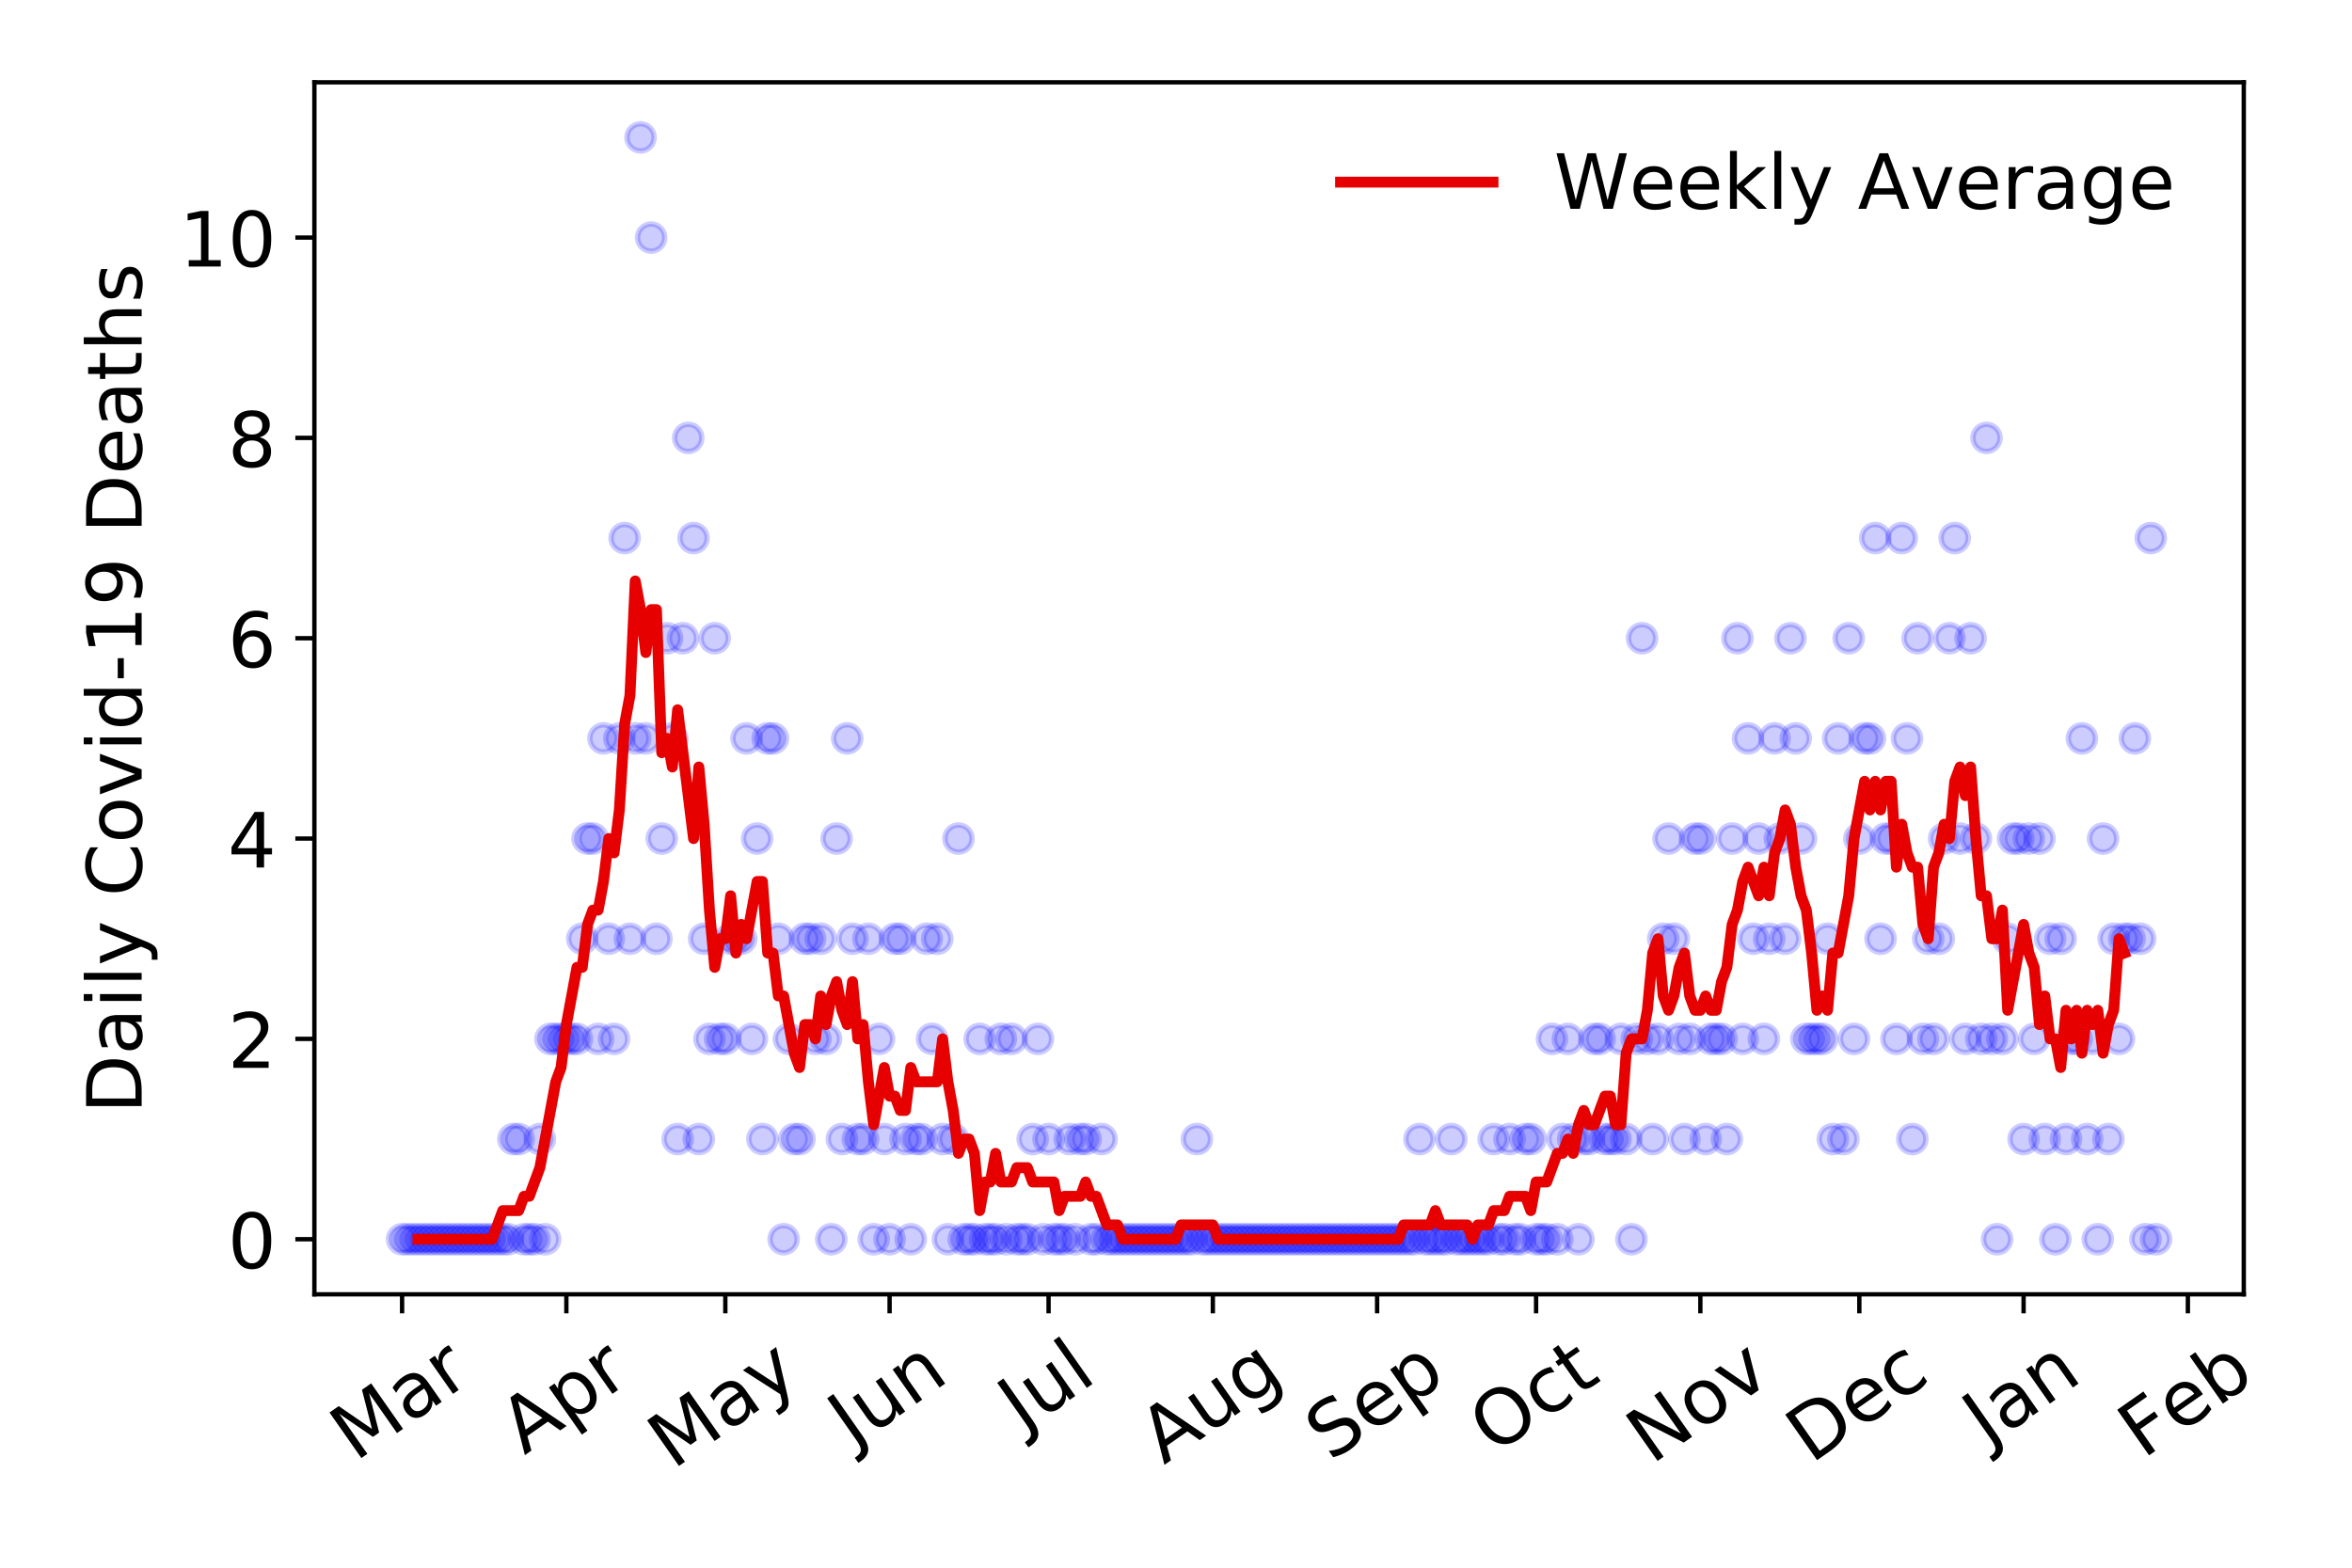 <?xml version="1.0" encoding="utf-8" standalone="no"?>
<!DOCTYPE svg PUBLIC "-//W3C//DTD SVG 1.1//EN"
  "http://www.w3.org/Graphics/SVG/1.1/DTD/svg11.dtd">
<!-- Created with matplotlib (https://matplotlib.org/) -->
<svg height="288pt" version="1.1" viewBox="0 0 432 288" width="432pt" xmlns="http://www.w3.org/2000/svg" xmlns:xlink="http://www.w3.org/1999/xlink">
 <defs>
  <style type="text/css">
*{stroke-linecap:butt;stroke-linejoin:round;}
  </style>
 </defs>
 <g id="figure_1">
  <g id="patch_1">
   <path d="M 0 288 
L 432 288 
L 432 0 
L 0 0 
z
" style="fill:#ffffff;"/>
  </g>
  <g id="axes_1">
   <g id="patch_2">
    <path d="M 57.745 237.778 
L 412.122 237.778 
L 412.122 15.12 
L 57.745 15.12 
z
" style="fill:#ffffff;"/>
   </g>
   <g id="matplotlib.axis_1">
    <g id="xtick_1">
     <g id="line2d_1">
      <defs>
       <path d="M 0 0 
L 0 3.5 
" id="m72c7e9a668" style="stroke:#000000;stroke-width:0.8;"/>
      </defs>
      <g>
       <use style="stroke:#000000;stroke-width:0.8;" x="73.853" xlink:href="#m72c7e9a668" y="237.778"/>
      </g>
     </g>
     <g id="text_1">
      <!-- Mar -->
      <defs>
       <path d="M 9.812 72.906 
L 24.516 72.906 
L 43.109 23.297 
L 61.812 72.906 
L 76.516 72.906 
L 76.516 0 
L 66.891 0 
L 66.891 64.016 
L 48.094 14.016 
L 38.188 14.016 
L 19.391 64.016 
L 19.391 0 
L 9.812 0 
z
" id="DejaVuSans-77"/>
       <path d="M 34.281 27.484 
Q 23.391 27.484 19.188 25 
Q 14.984 22.516 14.984 16.5 
Q 14.984 11.719 18.141 8.906 
Q 21.297 6.109 26.703 6.109 
Q 34.188 6.109 38.703 11.406 
Q 43.219 16.703 43.219 25.484 
L 43.219 27.484 
z
M 52.203 31.203 
L 52.203 0 
L 43.219 0 
L 43.219 8.297 
Q 40.141 3.328 35.547 0.953 
Q 30.953 -1.422 24.312 -1.422 
Q 15.922 -1.422 10.953 3.297 
Q 6 8.016 6 15.922 
Q 6 25.141 12.172 29.828 
Q 18.359 34.516 30.609 34.516 
L 43.219 34.516 
L 43.219 35.406 
Q 43.219 41.609 39.141 45 
Q 35.062 48.391 27.688 48.391 
Q 23 48.391 18.547 47.266 
Q 14.109 46.141 10.016 43.891 
L 10.016 52.203 
Q 14.938 54.109 19.578 55.047 
Q 24.219 56 28.609 56 
Q 40.484 56 46.344 49.844 
Q 52.203 43.703 52.203 31.203 
z
" id="DejaVuSans-97"/>
       <path d="M 41.109 46.297 
Q 39.594 47.172 37.812 47.578 
Q 36.031 48 33.891 48 
Q 26.266 48 22.188 43.047 
Q 18.109 38.094 18.109 28.812 
L 18.109 0 
L 9.078 0 
L 9.078 54.688 
L 18.109 54.688 
L 18.109 46.188 
Q 20.953 51.172 25.484 53.578 
Q 30.031 56 36.531 56 
Q 37.453 56 38.578 55.875 
Q 39.703 55.766 41.062 55.516 
z
" id="DejaVuSans-114"/>
      </defs>
      <g transform="translate(65.25 268.643)rotate(-35)scale(0.14 -0.14)">
       <use xlink:href="#DejaVuSans-77"/>
       <use x="86.279" xlink:href="#DejaVuSans-97"/>
       <use x="147.559" xlink:href="#DejaVuSans-114"/>
      </g>
     </g>
    </g>
    <g id="xtick_2">
     <g id="line2d_2">
      <g>
       <use style="stroke:#000000;stroke-width:0.8;" x="104.025" xlink:href="#m72c7e9a668" y="237.778"/>
      </g>
     </g>
     <g id="text_2">
      <!-- Apr -->
      <defs>
       <path d="M 34.188 63.188 
L 20.797 26.906 
L 47.609 26.906 
z
M 28.609 72.906 
L 39.797 72.906 
L 67.578 0 
L 57.328 0 
L 50.688 18.703 
L 17.828 18.703 
L 11.188 0 
L 0.781 0 
z
" id="DejaVuSans-65"/>
       <path d="M 18.109 8.203 
L 18.109 -20.797 
L 9.078 -20.797 
L 9.078 54.688 
L 18.109 54.688 
L 18.109 46.391 
Q 20.953 51.266 25.266 53.625 
Q 29.594 56 35.594 56 
Q 45.562 56 51.781 48.094 
Q 58.016 40.188 58.016 27.297 
Q 58.016 14.406 51.781 6.484 
Q 45.562 -1.422 35.594 -1.422 
Q 29.594 -1.422 25.266 0.953 
Q 20.953 3.328 18.109 8.203 
z
M 48.688 27.297 
Q 48.688 37.203 44.609 42.844 
Q 40.531 48.484 33.406 48.484 
Q 26.266 48.484 22.188 42.844 
Q 18.109 37.203 18.109 27.297 
Q 18.109 17.391 22.188 11.75 
Q 26.266 6.109 33.406 6.109 
Q 40.531 6.109 44.609 11.75 
Q 48.688 17.391 48.688 27.297 
z
" id="DejaVuSans-112"/>
      </defs>
      <g transform="translate(96.321 267.384)rotate(-35)scale(0.14 -0.14)">
       <use xlink:href="#DejaVuSans-65"/>
       <use x="68.408" xlink:href="#DejaVuSans-112"/>
       <use x="131.885" xlink:href="#DejaVuSans-114"/>
      </g>
     </g>
    </g>
    <g id="xtick_3">
     <g id="line2d_3">
      <g>
       <use style="stroke:#000000;stroke-width:0.8;" x="133.224" xlink:href="#m72c7e9a668" y="237.778"/>
      </g>
     </g>
     <g id="text_3">
      <!-- May -->
      <defs>
       <path d="M 32.172 -5.078 
Q 28.375 -14.844 24.75 -17.812 
Q 21.141 -20.797 15.094 -20.797 
L 7.906 -20.797 
L 7.906 -13.281 
L 13.188 -13.281 
Q 16.891 -13.281 18.938 -11.516 
Q 21 -9.766 23.484 -3.219 
L 25.094 0.875 
L 2.984 54.688 
L 12.5 54.688 
L 29.594 11.922 
L 46.688 54.688 
L 56.203 54.688 
z
" id="DejaVuSans-121"/>
      </defs>
      <g transform="translate(123.585 270.094)rotate(-35)scale(0.14 -0.14)">
       <use xlink:href="#DejaVuSans-77"/>
       <use x="86.279" xlink:href="#DejaVuSans-97"/>
       <use x="147.559" xlink:href="#DejaVuSans-121"/>
      </g>
     </g>
    </g>
    <g id="xtick_4">
     <g id="line2d_4">
      <g>
       <use style="stroke:#000000;stroke-width:0.8;" x="163.396" xlink:href="#m72c7e9a668" y="237.778"/>
      </g>
     </g>
     <g id="text_4">
      <!-- Jun -->
      <defs>
       <path d="M 9.812 72.906 
L 19.672 72.906 
L 19.672 5.078 
Q 19.672 -8.109 14.672 -14.062 
Q 9.672 -20.016 -1.422 -20.016 
L -5.172 -20.016 
L -5.172 -11.719 
L -2.094 -11.719 
Q 4.438 -11.719 7.125 -8.047 
Q 9.812 -4.391 9.812 5.078 
z
" id="DejaVuSans-74"/>
       <path d="M 8.5 21.578 
L 8.5 54.688 
L 17.484 54.688 
L 17.484 21.922 
Q 17.484 14.156 20.5 10.266 
Q 23.531 6.391 29.594 6.391 
Q 36.859 6.391 41.078 11.031 
Q 45.312 15.672 45.312 23.688 
L 45.312 54.688 
L 54.297 54.688 
L 54.297 0 
L 45.312 0 
L 45.312 8.406 
Q 42.047 3.422 37.719 1 
Q 33.406 -1.422 27.688 -1.422 
Q 18.266 -1.422 13.375 4.438 
Q 8.5 10.297 8.5 21.578 
z
M 31.109 56 
z
" id="DejaVuSans-117"/>
       <path d="M 54.891 33.016 
L 54.891 0 
L 45.906 0 
L 45.906 32.719 
Q 45.906 40.484 42.875 44.328 
Q 39.844 48.188 33.797 48.188 
Q 26.516 48.188 22.312 43.547 
Q 18.109 38.922 18.109 30.906 
L 18.109 0 
L 9.078 0 
L 9.078 54.688 
L 18.109 54.688 
L 18.109 46.188 
Q 21.344 51.125 25.703 53.562 
Q 30.078 56 35.797 56 
Q 45.219 56 50.047 50.172 
Q 54.891 44.344 54.891 33.016 
z
" id="DejaVuSans-110"/>
      </defs>
      <g transform="translate(156.653 266.039)rotate(-35)scale(0.14 -0.14)">
       <use xlink:href="#DejaVuSans-74"/>
       <use x="29.492" xlink:href="#DejaVuSans-117"/>
       <use x="92.871" xlink:href="#DejaVuSans-110"/>
      </g>
     </g>
    </g>
    <g id="xtick_5">
     <g id="line2d_5">
      <g>
       <use style="stroke:#000000;stroke-width:0.8;" x="192.595" xlink:href="#m72c7e9a668" y="237.778"/>
      </g>
     </g>
     <g id="text_5">
      <!-- Jul -->
      <defs>
       <path d="M 9.422 75.984 
L 18.406 75.984 
L 18.406 0 
L 9.422 0 
z
" id="DejaVuSans-108"/>
      </defs>
      <g transform="translate(187.892 263.181)rotate(-35)scale(0.14 -0.14)">
       <use xlink:href="#DejaVuSans-74"/>
       <use x="29.492" xlink:href="#DejaVuSans-117"/>
       <use x="92.871" xlink:href="#DejaVuSans-108"/>
      </g>
     </g>
    </g>
    <g id="xtick_6">
     <g id="line2d_6">
      <g>
       <use style="stroke:#000000;stroke-width:0.8;" x="222.767" xlink:href="#m72c7e9a668" y="237.778"/>
      </g>
     </g>
     <g id="text_6">
      <!-- Aug -->
      <defs>
       <path d="M 45.406 27.984 
Q 45.406 37.75 41.375 43.109 
Q 37.359 48.484 30.078 48.484 
Q 22.859 48.484 18.828 43.109 
Q 14.797 37.75 14.797 27.984 
Q 14.797 18.266 18.828 12.891 
Q 22.859 7.516 30.078 7.516 
Q 37.359 7.516 41.375 12.891 
Q 45.406 18.266 45.406 27.984 
z
M 54.391 6.781 
Q 54.391 -7.172 48.188 -13.984 
Q 42 -20.797 29.203 -20.797 
Q 24.469 -20.797 20.266 -20.094 
Q 16.062 -19.391 12.109 -17.922 
L 12.109 -9.188 
Q 16.062 -11.328 19.922 -12.344 
Q 23.781 -13.375 27.781 -13.375 
Q 36.625 -13.375 41.016 -8.766 
Q 45.406 -4.156 45.406 5.172 
L 45.406 9.625 
Q 42.625 4.781 38.281 2.391 
Q 33.938 0 27.875 0 
Q 17.828 0 11.672 7.656 
Q 5.516 15.328 5.516 27.984 
Q 5.516 40.672 11.672 48.328 
Q 17.828 56 27.875 56 
Q 33.938 56 38.281 53.609 
Q 42.625 51.219 45.406 46.391 
L 45.406 54.688 
L 54.391 54.688 
z
" id="DejaVuSans-103"/>
      </defs>
      <g transform="translate(213.786 269.172)rotate(-35)scale(0.14 -0.14)">
       <use xlink:href="#DejaVuSans-65"/>
       <use x="68.408" xlink:href="#DejaVuSans-117"/>
       <use x="131.787" xlink:href="#DejaVuSans-103"/>
      </g>
     </g>
    </g>
    <g id="xtick_7">
     <g id="line2d_7">
      <g>
       <use style="stroke:#000000;stroke-width:0.8;" x="252.939" xlink:href="#m72c7e9a668" y="237.778"/>
      </g>
     </g>
     <g id="text_7">
      <!-- Sep -->
      <defs>
       <path d="M 53.516 70.516 
L 53.516 60.891 
Q 47.906 63.578 42.922 64.891 
Q 37.938 66.219 33.297 66.219 
Q 25.25 66.219 20.875 63.094 
Q 16.5 59.969 16.5 54.203 
Q 16.5 49.359 19.406 46.891 
Q 22.312 44.438 30.422 42.922 
L 36.375 41.703 
Q 47.406 39.594 52.656 34.297 
Q 57.906 29 57.906 20.125 
Q 57.906 9.516 50.797 4.047 
Q 43.703 -1.422 29.984 -1.422 
Q 24.812 -1.422 18.969 -0.25 
Q 13.141 0.922 6.891 3.219 
L 6.891 13.375 
Q 12.891 10.016 18.656 8.297 
Q 24.422 6.594 29.984 6.594 
Q 38.422 6.594 43.016 9.906 
Q 47.609 13.234 47.609 19.391 
Q 47.609 24.75 44.312 27.781 
Q 41.016 30.812 33.5 32.328 
L 27.484 33.5 
Q 16.453 35.688 11.516 40.375 
Q 6.594 45.062 6.594 53.422 
Q 6.594 63.094 13.406 68.656 
Q 20.219 74.219 32.172 74.219 
Q 37.312 74.219 42.625 73.281 
Q 47.953 72.359 53.516 70.516 
z
" id="DejaVuSans-83"/>
       <path d="M 56.203 29.594 
L 56.203 25.203 
L 14.891 25.203 
Q 15.484 15.922 20.484 11.062 
Q 25.484 6.203 34.422 6.203 
Q 39.594 6.203 44.453 7.469 
Q 49.312 8.734 54.109 11.281 
L 54.109 2.781 
Q 49.266 0.734 44.188 -0.344 
Q 39.109 -1.422 33.891 -1.422 
Q 20.797 -1.422 13.156 6.188 
Q 5.516 13.812 5.516 26.812 
Q 5.516 40.234 12.766 48.109 
Q 20.016 56 32.328 56 
Q 43.359 56 49.781 48.891 
Q 56.203 41.797 56.203 29.594 
z
M 47.219 32.234 
Q 47.125 39.594 43.094 43.984 
Q 39.062 48.391 32.422 48.391 
Q 24.906 48.391 20.391 44.141 
Q 15.875 39.891 15.188 32.172 
z
" id="DejaVuSans-101"/>
      </defs>
      <g transform="translate(244.346 268.629)rotate(-35)scale(0.14 -0.14)">
       <use xlink:href="#DejaVuSans-83"/>
       <use x="63.477" xlink:href="#DejaVuSans-101"/>
       <use x="125" xlink:href="#DejaVuSans-112"/>
      </g>
     </g>
    </g>
    <g id="xtick_8">
     <g id="line2d_8">
      <g>
       <use style="stroke:#000000;stroke-width:0.8;" x="282.138" xlink:href="#m72c7e9a668" y="237.778"/>
      </g>
     </g>
     <g id="text_8">
      <!-- Oct -->
      <defs>
       <path d="M 39.406 66.219 
Q 28.656 66.219 22.328 58.203 
Q 16.016 50.203 16.016 36.375 
Q 16.016 22.609 22.328 14.594 
Q 28.656 6.594 39.406 6.594 
Q 50.141 6.594 56.422 14.594 
Q 62.703 22.609 62.703 36.375 
Q 62.703 50.203 56.422 58.203 
Q 50.141 66.219 39.406 66.219 
z
M 39.406 74.219 
Q 54.734 74.219 63.906 63.938 
Q 73.094 53.656 73.094 36.375 
Q 73.094 19.141 63.906 8.859 
Q 54.734 -1.422 39.406 -1.422 
Q 24.031 -1.422 14.812 8.828 
Q 5.609 19.094 5.609 36.375 
Q 5.609 53.656 14.812 63.938 
Q 24.031 74.219 39.406 74.219 
z
" id="DejaVuSans-79"/>
       <path d="M 48.781 52.594 
L 48.781 44.188 
Q 44.969 46.297 41.141 47.344 
Q 37.312 48.391 33.406 48.391 
Q 24.656 48.391 19.812 42.844 
Q 14.984 37.312 14.984 27.297 
Q 14.984 17.281 19.812 11.734 
Q 24.656 6.203 33.406 6.203 
Q 37.312 6.203 41.141 7.25 
Q 44.969 8.297 48.781 10.406 
L 48.781 2.094 
Q 45.016 0.344 40.984 -0.531 
Q 36.969 -1.422 32.422 -1.422 
Q 20.062 -1.422 12.781 6.344 
Q 5.516 14.109 5.516 27.297 
Q 5.516 40.672 12.859 48.328 
Q 20.219 56 33.016 56 
Q 37.156 56 41.109 55.141 
Q 45.062 54.297 48.781 52.594 
z
" id="DejaVuSans-99"/>
       <path d="M 18.312 70.219 
L 18.312 54.688 
L 36.812 54.688 
L 36.812 47.703 
L 18.312 47.703 
L 18.312 18.016 
Q 18.312 11.328 20.141 9.422 
Q 21.969 7.516 27.594 7.516 
L 36.812 7.516 
L 36.812 0 
L 27.594 0 
Q 17.188 0 13.234 3.875 
Q 9.281 7.766 9.281 18.016 
L 9.281 47.703 
L 2.688 47.703 
L 2.688 54.688 
L 9.281 54.688 
L 9.281 70.219 
z
" id="DejaVuSans-116"/>
      </defs>
      <g transform="translate(274.439 267.377)rotate(-35)scale(0.14 -0.14)">
       <use xlink:href="#DejaVuSans-79"/>
       <use x="78.711" xlink:href="#DejaVuSans-99"/>
       <use x="133.691" xlink:href="#DejaVuSans-116"/>
      </g>
     </g>
    </g>
    <g id="xtick_9">
     <g id="line2d_9">
      <g>
       <use style="stroke:#000000;stroke-width:0.8;" x="312.31" xlink:href="#m72c7e9a668" y="237.778"/>
      </g>
     </g>
     <g id="text_9">
      <!-- Nov -->
      <defs>
       <path d="M 9.812 72.906 
L 23.094 72.906 
L 55.422 11.922 
L 55.422 72.906 
L 64.984 72.906 
L 64.984 0 
L 51.703 0 
L 19.391 60.984 
L 19.391 0 
L 9.812 0 
z
" id="DejaVuSans-78"/>
       <path d="M 30.609 48.391 
Q 23.391 48.391 19.188 42.75 
Q 14.984 37.109 14.984 27.297 
Q 14.984 17.484 19.156 11.844 
Q 23.344 6.203 30.609 6.203 
Q 37.797 6.203 41.984 11.859 
Q 46.188 17.531 46.188 27.297 
Q 46.188 37.016 41.984 42.703 
Q 37.797 48.391 30.609 48.391 
z
M 30.609 56 
Q 42.328 56 49.016 48.375 
Q 55.719 40.766 55.719 27.297 
Q 55.719 13.875 49.016 6.219 
Q 42.328 -1.422 30.609 -1.422 
Q 18.844 -1.422 12.172 6.219 
Q 5.516 13.875 5.516 27.297 
Q 5.516 40.766 12.172 48.375 
Q 18.844 56 30.609 56 
z
" id="DejaVuSans-111"/>
       <path d="M 2.984 54.688 
L 12.5 54.688 
L 29.594 8.797 
L 46.688 54.688 
L 56.203 54.688 
L 35.688 0 
L 23.484 0 
z
" id="DejaVuSans-118"/>
      </defs>
      <g transform="translate(303.334 269.166)rotate(-35)scale(0.14 -0.14)">
       <use xlink:href="#DejaVuSans-78"/>
       <use x="74.805" xlink:href="#DejaVuSans-111"/>
       <use x="135.986" xlink:href="#DejaVuSans-118"/>
      </g>
     </g>
    </g>
    <g id="xtick_10">
     <g id="line2d_10">
      <g>
       <use style="stroke:#000000;stroke-width:0.8;" x="341.509" xlink:href="#m72c7e9a668" y="237.778"/>
      </g>
     </g>
     <g id="text_10">
      <!-- Dec -->
      <defs>
       <path d="M 19.672 64.797 
L 19.672 8.109 
L 31.594 8.109 
Q 46.688 8.109 53.688 14.938 
Q 60.688 21.781 60.688 36.531 
Q 60.688 51.172 53.688 57.984 
Q 46.688 64.797 31.594 64.797 
z
M 9.812 72.906 
L 30.078 72.906 
Q 51.266 72.906 61.172 64.094 
Q 71.094 55.281 71.094 36.531 
Q 71.094 17.672 61.125 8.828 
Q 51.172 0 30.078 0 
L 9.812 0 
z
" id="DejaVuSans-68"/>
      </defs>
      <g transform="translate(332.629 269.032)rotate(-35)scale(0.14 -0.14)">
       <use xlink:href="#DejaVuSans-68"/>
       <use x="77.002" xlink:href="#DejaVuSans-101"/>
       <use x="138.525" xlink:href="#DejaVuSans-99"/>
      </g>
     </g>
    </g>
    <g id="xtick_11">
     <g id="line2d_11">
      <g>
       <use style="stroke:#000000;stroke-width:0.8;" x="371.681" xlink:href="#m72c7e9a668" y="237.778"/>
      </g>
     </g>
     <g id="text_11">
      <!-- Jan -->
      <g transform="translate(365.058 265.871)rotate(-35)scale(0.14 -0.14)">
       <use xlink:href="#DejaVuSans-74"/>
       <use x="29.492" xlink:href="#DejaVuSans-97"/>
       <use x="90.771" xlink:href="#DejaVuSans-110"/>
      </g>
     </g>
    </g>
    <g id="xtick_12">
     <g id="line2d_12">
      <g>
       <use style="stroke:#000000;stroke-width:0.8;" x="401.854" xlink:href="#m72c7e9a668" y="237.778"/>
      </g>
     </g>
     <g id="text_12">
      <!-- Feb -->
      <defs>
       <path d="M 9.812 72.906 
L 51.703 72.906 
L 51.703 64.594 
L 19.672 64.594 
L 19.672 43.109 
L 48.578 43.109 
L 48.578 34.812 
L 19.672 34.812 
L 19.672 0 
L 9.812 0 
z
" id="DejaVuSans-70"/>
       <path d="M 48.688 27.297 
Q 48.688 37.203 44.609 42.844 
Q 40.531 48.484 33.406 48.484 
Q 26.266 48.484 22.188 42.844 
Q 18.109 37.203 18.109 27.297 
Q 18.109 17.391 22.188 11.75 
Q 26.266 6.109 33.406 6.109 
Q 40.531 6.109 44.609 11.75 
Q 48.688 17.391 48.688 27.297 
z
M 18.109 46.391 
Q 20.953 51.266 25.266 53.625 
Q 29.594 56 35.594 56 
Q 45.562 56 51.781 48.094 
Q 58.016 40.188 58.016 27.297 
Q 58.016 14.406 51.781 6.484 
Q 45.562 -1.422 35.594 -1.422 
Q 29.594 -1.422 25.266 0.953 
Q 20.953 3.328 18.109 8.203 
L 18.109 0 
L 9.078 0 
L 9.078 75.984 
L 18.109 75.984 
z
" id="DejaVuSans-98"/>
      </defs>
      <g transform="translate(393.607 268.143)rotate(-35)scale(0.14 -0.14)">
       <use xlink:href="#DejaVuSans-70"/>
       <use x="57.441" xlink:href="#DejaVuSans-101"/>
       <use x="118.965" xlink:href="#DejaVuSans-98"/>
      </g>
     </g>
    </g>
   </g>
   <g id="matplotlib.axis_2">
    <g id="ytick_1">
     <g id="line2d_13">
      <defs>
       <path d="M 0 0 
L -3.5 0 
" id="m2e0c638a3d" style="stroke:#000000;stroke-width:0.8;"/>
      </defs>
      <g>
       <use style="stroke:#000000;stroke-width:0.8;" x="57.745" xlink:href="#m2e0c638a3d" y="227.657"/>
      </g>
     </g>
     <g id="text_13">
      <!-- 0 -->
      <defs>
       <path d="M 31.781 66.406 
Q 24.172 66.406 20.328 58.906 
Q 16.5 51.422 16.5 36.375 
Q 16.5 21.391 20.328 13.891 
Q 24.172 6.391 31.781 6.391 
Q 39.453 6.391 43.281 13.891 
Q 47.125 21.391 47.125 36.375 
Q 47.125 51.422 43.281 58.906 
Q 39.453 66.406 31.781 66.406 
z
M 31.781 74.219 
Q 44.047 74.219 50.516 64.516 
Q 56.984 54.828 56.984 36.375 
Q 56.984 17.969 50.516 8.266 
Q 44.047 -1.422 31.781 -1.422 
Q 19.531 -1.422 13.062 8.266 
Q 6.594 17.969 6.594 36.375 
Q 6.594 54.828 13.062 64.516 
Q 19.531 74.219 31.781 74.219 
z
" id="DejaVuSans-48"/>
      </defs>
      <g transform="translate(41.837 232.976)scale(0.14 -0.14)">
       <use xlink:href="#DejaVuSans-48"/>
      </g>
     </g>
    </g>
    <g id="ytick_2">
     <g id="line2d_14">
      <g>
       <use style="stroke:#000000;stroke-width:0.8;" x="57.745" xlink:href="#m2e0c638a3d" y="190.854"/>
      </g>
     </g>
     <g id="text_14">
      <!-- 2 -->
      <defs>
       <path d="M 19.188 8.297 
L 53.609 8.297 
L 53.609 0 
L 7.328 0 
L 7.328 8.297 
Q 12.938 14.109 22.625 23.891 
Q 32.328 33.688 34.812 36.531 
Q 39.547 41.844 41.422 45.531 
Q 43.312 49.219 43.312 52.781 
Q 43.312 58.594 39.234 62.25 
Q 35.156 65.922 28.609 65.922 
Q 23.969 65.922 18.812 64.312 
Q 13.672 62.703 7.812 59.422 
L 7.812 69.391 
Q 13.766 71.781 18.938 73 
Q 24.125 74.219 28.422 74.219 
Q 39.75 74.219 46.484 68.547 
Q 53.219 62.891 53.219 53.422 
Q 53.219 48.922 51.531 44.891 
Q 49.859 40.875 45.406 35.406 
Q 44.188 33.984 37.641 27.219 
Q 31.109 20.453 19.188 8.297 
z
" id="DejaVuSans-50"/>
      </defs>
      <g transform="translate(41.837 196.173)scale(0.14 -0.14)">
       <use xlink:href="#DejaVuSans-50"/>
      </g>
     </g>
    </g>
    <g id="ytick_3">
     <g id="line2d_15">
      <g>
       <use style="stroke:#000000;stroke-width:0.8;" x="57.745" xlink:href="#m2e0c638a3d" y="154.051"/>
      </g>
     </g>
     <g id="text_15">
      <!-- 4 -->
      <defs>
       <path d="M 37.797 64.312 
L 12.891 25.391 
L 37.797 25.391 
z
M 35.203 72.906 
L 47.609 72.906 
L 47.609 25.391 
L 58.016 25.391 
L 58.016 17.188 
L 47.609 17.188 
L 47.609 0 
L 37.797 0 
L 37.797 17.188 
L 4.891 17.188 
L 4.891 26.703 
z
" id="DejaVuSans-52"/>
      </defs>
      <g transform="translate(41.837 159.37)scale(0.14 -0.14)">
       <use xlink:href="#DejaVuSans-52"/>
      </g>
     </g>
    </g>
    <g id="ytick_4">
     <g id="line2d_16">
      <g>
       <use style="stroke:#000000;stroke-width:0.8;" x="57.745" xlink:href="#m2e0c638a3d" y="117.248"/>
      </g>
     </g>
     <g id="text_16">
      <!-- 6 -->
      <defs>
       <path d="M 33.016 40.375 
Q 26.375 40.375 22.484 35.828 
Q 18.609 31.297 18.609 23.391 
Q 18.609 15.531 22.484 10.953 
Q 26.375 6.391 33.016 6.391 
Q 39.656 6.391 43.531 10.953 
Q 47.406 15.531 47.406 23.391 
Q 47.406 31.297 43.531 35.828 
Q 39.656 40.375 33.016 40.375 
z
M 52.594 71.297 
L 52.594 62.312 
Q 48.875 64.062 45.094 64.984 
Q 41.312 65.922 37.594 65.922 
Q 27.828 65.922 22.672 59.328 
Q 17.531 52.734 16.797 39.406 
Q 19.672 43.656 24.016 45.922 
Q 28.375 48.188 33.594 48.188 
Q 44.578 48.188 50.953 41.516 
Q 57.328 34.859 57.328 23.391 
Q 57.328 12.156 50.688 5.359 
Q 44.047 -1.422 33.016 -1.422 
Q 20.359 -1.422 13.672 8.266 
Q 6.984 17.969 6.984 36.375 
Q 6.984 53.656 15.188 63.938 
Q 23.391 74.219 37.203 74.219 
Q 40.922 74.219 44.703 73.484 
Q 48.484 72.75 52.594 71.297 
z
" id="DejaVuSans-54"/>
      </defs>
      <g transform="translate(41.837 122.567)scale(0.14 -0.14)">
       <use xlink:href="#DejaVuSans-54"/>
      </g>
     </g>
    </g>
    <g id="ytick_5">
     <g id="line2d_17">
      <g>
       <use style="stroke:#000000;stroke-width:0.8;" x="57.745" xlink:href="#m2e0c638a3d" y="80.445"/>
      </g>
     </g>
     <g id="text_17">
      <!-- 8 -->
      <defs>
       <path d="M 31.781 34.625 
Q 24.75 34.625 20.719 30.859 
Q 16.703 27.094 16.703 20.516 
Q 16.703 13.922 20.719 10.156 
Q 24.75 6.391 31.781 6.391 
Q 38.812 6.391 42.859 10.172 
Q 46.922 13.969 46.922 20.516 
Q 46.922 27.094 42.891 30.859 
Q 38.875 34.625 31.781 34.625 
z
M 21.922 38.812 
Q 15.578 40.375 12.031 44.719 
Q 8.5 49.078 8.5 55.328 
Q 8.5 64.062 14.719 69.141 
Q 20.953 74.219 31.781 74.219 
Q 42.672 74.219 48.875 69.141 
Q 55.078 64.062 55.078 55.328 
Q 55.078 49.078 51.531 44.719 
Q 48 40.375 41.703 38.812 
Q 48.828 37.156 52.797 32.312 
Q 56.781 27.484 56.781 20.516 
Q 56.781 9.906 50.312 4.234 
Q 43.844 -1.422 31.781 -1.422 
Q 19.734 -1.422 13.25 4.234 
Q 6.781 9.906 6.781 20.516 
Q 6.781 27.484 10.781 32.312 
Q 14.797 37.156 21.922 38.812 
z
M 18.312 54.391 
Q 18.312 48.734 21.844 45.562 
Q 25.391 42.391 31.781 42.391 
Q 38.141 42.391 41.719 45.562 
Q 45.312 48.734 45.312 54.391 
Q 45.312 60.062 41.719 63.234 
Q 38.141 66.406 31.781 66.406 
Q 25.391 66.406 21.844 63.234 
Q 18.312 60.062 18.312 54.391 
z
" id="DejaVuSans-56"/>
      </defs>
      <g transform="translate(41.837 85.764)scale(0.14 -0.14)">
       <use xlink:href="#DejaVuSans-56"/>
      </g>
     </g>
    </g>
    <g id="ytick_6">
     <g id="line2d_18">
      <g>
       <use style="stroke:#000000;stroke-width:0.8;" x="57.745" xlink:href="#m2e0c638a3d" y="43.642"/>
      </g>
     </g>
     <g id="text_18">
      <!-- 10 -->
      <defs>
       <path d="M 12.406 8.297 
L 28.516 8.297 
L 28.516 63.922 
L 10.984 60.406 
L 10.984 69.391 
L 28.422 72.906 
L 38.281 72.906 
L 38.281 8.297 
L 54.391 8.297 
L 54.391 0 
L 12.406 0 
z
" id="DejaVuSans-49"/>
      </defs>
      <g transform="translate(32.93 48.961)scale(0.14 -0.14)">
       <use xlink:href="#DejaVuSans-49"/>
       <use x="63.623" xlink:href="#DejaVuSans-48"/>
      </g>
     </g>
    </g>
    <g id="text_19">
     <!-- Daily Covid-19 Deaths -->
     <defs>
      <path d="M 9.422 54.688 
L 18.406 54.688 
L 18.406 0 
L 9.422 0 
z
M 9.422 75.984 
L 18.406 75.984 
L 18.406 64.594 
L 9.422 64.594 
z
" id="DejaVuSans-105"/>
      <path id="DejaVuSans-32"/>
      <path d="M 64.406 67.281 
L 64.406 56.891 
Q 59.422 61.531 53.781 63.812 
Q 48.141 66.109 41.797 66.109 
Q 29.297 66.109 22.656 58.469 
Q 16.016 50.828 16.016 36.375 
Q 16.016 21.969 22.656 14.328 
Q 29.297 6.688 41.797 6.688 
Q 48.141 6.688 53.781 8.984 
Q 59.422 11.281 64.406 15.922 
L 64.406 5.609 
Q 59.234 2.094 53.438 0.328 
Q 47.656 -1.422 41.219 -1.422 
Q 24.656 -1.422 15.125 8.703 
Q 5.609 18.844 5.609 36.375 
Q 5.609 53.953 15.125 64.078 
Q 24.656 74.219 41.219 74.219 
Q 47.75 74.219 53.531 72.484 
Q 59.328 70.75 64.406 67.281 
z
" id="DejaVuSans-67"/>
      <path d="M 45.406 46.391 
L 45.406 75.984 
L 54.391 75.984 
L 54.391 0 
L 45.406 0 
L 45.406 8.203 
Q 42.578 3.328 38.25 0.953 
Q 33.938 -1.422 27.875 -1.422 
Q 17.969 -1.422 11.734 6.484 
Q 5.516 14.406 5.516 27.297 
Q 5.516 40.188 11.734 48.094 
Q 17.969 56 27.875 56 
Q 33.938 56 38.25 53.625 
Q 42.578 51.266 45.406 46.391 
z
M 14.797 27.297 
Q 14.797 17.391 18.875 11.75 
Q 22.953 6.109 30.078 6.109 
Q 37.203 6.109 41.297 11.75 
Q 45.406 17.391 45.406 27.297 
Q 45.406 37.203 41.297 42.844 
Q 37.203 48.484 30.078 48.484 
Q 22.953 48.484 18.875 42.844 
Q 14.797 37.203 14.797 27.297 
z
" id="DejaVuSans-100"/>
      <path d="M 4.891 31.391 
L 31.203 31.391 
L 31.203 23.391 
L 4.891 23.391 
z
" id="DejaVuSans-45"/>
      <path d="M 10.984 1.516 
L 10.984 10.5 
Q 14.703 8.734 18.5 7.812 
Q 22.312 6.891 25.984 6.891 
Q 35.75 6.891 40.891 13.453 
Q 46.047 20.016 46.781 33.406 
Q 43.953 29.203 39.594 26.953 
Q 35.25 24.703 29.984 24.703 
Q 19.047 24.703 12.672 31.312 
Q 6.297 37.938 6.297 49.422 
Q 6.297 60.641 12.938 67.422 
Q 19.578 74.219 30.609 74.219 
Q 43.266 74.219 49.922 64.516 
Q 56.594 54.828 56.594 36.375 
Q 56.594 19.141 48.406 8.859 
Q 40.234 -1.422 26.422 -1.422 
Q 22.703 -1.422 18.891 -0.688 
Q 15.094 0.047 10.984 1.516 
z
M 30.609 32.422 
Q 37.25 32.422 41.125 36.953 
Q 45.016 41.5 45.016 49.422 
Q 45.016 57.281 41.125 61.844 
Q 37.25 66.406 30.609 66.406 
Q 23.969 66.406 20.094 61.844 
Q 16.219 57.281 16.219 49.422 
Q 16.219 41.5 20.094 36.953 
Q 23.969 32.422 30.609 32.422 
z
" id="DejaVuSans-57"/>
      <path d="M 54.891 33.016 
L 54.891 0 
L 45.906 0 
L 45.906 32.719 
Q 45.906 40.484 42.875 44.328 
Q 39.844 48.188 33.797 48.188 
Q 26.516 48.188 22.312 43.547 
Q 18.109 38.922 18.109 30.906 
L 18.109 0 
L 9.078 0 
L 9.078 75.984 
L 18.109 75.984 
L 18.109 46.188 
Q 21.344 51.125 25.703 53.562 
Q 30.078 56 35.797 56 
Q 45.219 56 50.047 50.172 
Q 54.891 44.344 54.891 33.016 
z
" id="DejaVuSans-104"/>
      <path d="M 44.281 53.078 
L 44.281 44.578 
Q 40.484 46.531 36.375 47.5 
Q 32.281 48.484 27.875 48.484 
Q 21.188 48.484 17.844 46.438 
Q 14.5 44.391 14.5 40.281 
Q 14.5 37.156 16.891 35.375 
Q 19.281 33.594 26.516 31.984 
L 29.594 31.297 
Q 39.156 29.25 43.188 25.516 
Q 47.219 21.781 47.219 15.094 
Q 47.219 7.469 41.188 3.016 
Q 35.156 -1.422 24.609 -1.422 
Q 20.219 -1.422 15.453 -0.562 
Q 10.688 0.297 5.422 2 
L 5.422 11.281 
Q 10.406 8.688 15.234 7.391 
Q 20.062 6.109 24.812 6.109 
Q 31.156 6.109 34.562 8.281 
Q 37.984 10.453 37.984 14.406 
Q 37.984 18.062 35.516 20.016 
Q 33.062 21.969 24.703 23.781 
L 21.578 24.516 
Q 13.234 26.266 9.516 29.906 
Q 5.812 33.547 5.812 39.891 
Q 5.812 47.609 11.281 51.797 
Q 16.75 56 26.812 56 
Q 31.781 56 36.172 55.266 
Q 40.578 54.547 44.281 53.078 
z
" id="DejaVuSans-115"/>
     </defs>
     <g transform="translate(26.018 204.56)rotate(-90)scale(0.14 -0.14)">
      <use xlink:href="#DejaVuSans-68"/>
      <use x="77.002" xlink:href="#DejaVuSans-97"/>
      <use x="138.281" xlink:href="#DejaVuSans-105"/>
      <use x="166.064" xlink:href="#DejaVuSans-108"/>
      <use x="193.848" xlink:href="#DejaVuSans-121"/>
      <use x="253.027" xlink:href="#DejaVuSans-32"/>
      <use x="284.814" xlink:href="#DejaVuSans-67"/>
      <use x="354.639" xlink:href="#DejaVuSans-111"/>
      <use x="415.82" xlink:href="#DejaVuSans-118"/>
      <use x="475" xlink:href="#DejaVuSans-105"/>
      <use x="502.783" xlink:href="#DejaVuSans-100"/>
      <use x="566.26" xlink:href="#DejaVuSans-45"/>
      <use x="602.344" xlink:href="#DejaVuSans-49"/>
      <use x="665.967" xlink:href="#DejaVuSans-57"/>
      <use x="729.59" xlink:href="#DejaVuSans-32"/>
      <use x="761.377" xlink:href="#DejaVuSans-68"/>
      <use x="838.379" xlink:href="#DejaVuSans-101"/>
      <use x="899.902" xlink:href="#DejaVuSans-97"/>
      <use x="961.182" xlink:href="#DejaVuSans-116"/>
      <use x="1000.391" xlink:href="#DejaVuSans-104"/>
      <use x="1063.77" xlink:href="#DejaVuSans-115"/>
     </g>
    </g>
   </g>
   <g id="line2d_19">
    <defs>
     <path d="M 0 2.5 
C 0.663 2.5 1.299 2.237 1.768 1.768 
C 2.237 1.299 2.5 0.663 2.5 0 
C 2.5 -0.663 2.237 -1.299 1.768 -1.768 
C 1.299 -2.237 0.663 -2.5 0 -2.5 
C -0.663 -2.5 -1.299 -2.237 -1.768 -1.768 
C -2.237 -1.299 -2.5 -0.663 -2.5 0 
C -2.5 0.663 -2.237 1.299 -1.768 1.768 
C -1.299 2.237 -0.663 2.5 0 2.5 
z
" id="mc9215edbca" style="stroke:#0000ff;stroke-opacity:0.2;"/>
    </defs>
    <g clip-path="url(#p2c46562126)">
     <use style="fill:#0000ff;fill-opacity:0.2;stroke:#0000ff;stroke-opacity:0.2;" x="73.853" xlink:href="#mc9215edbca" y="227.657"/>
     <use style="fill:#0000ff;fill-opacity:0.2;stroke:#0000ff;stroke-opacity:0.2;" x="74.826" xlink:href="#mc9215edbca" y="227.657"/>
     <use style="fill:#0000ff;fill-opacity:0.2;stroke:#0000ff;stroke-opacity:0.2;" x="75.8" xlink:href="#mc9215edbca" y="227.657"/>
     <use style="fill:#0000ff;fill-opacity:0.2;stroke:#0000ff;stroke-opacity:0.2;" x="76.773" xlink:href="#mc9215edbca" y="227.657"/>
     <use style="fill:#0000ff;fill-opacity:0.2;stroke:#0000ff;stroke-opacity:0.2;" x="77.746" xlink:href="#mc9215edbca" y="227.657"/>
     <use style="fill:#0000ff;fill-opacity:0.2;stroke:#0000ff;stroke-opacity:0.2;" x="78.72" xlink:href="#mc9215edbca" y="227.657"/>
     <use style="fill:#0000ff;fill-opacity:0.2;stroke:#0000ff;stroke-opacity:0.2;" x="79.693" xlink:href="#mc9215edbca" y="227.657"/>
     <use style="fill:#0000ff;fill-opacity:0.2;stroke:#0000ff;stroke-opacity:0.2;" x="80.666" xlink:href="#mc9215edbca" y="227.657"/>
     <use style="fill:#0000ff;fill-opacity:0.2;stroke:#0000ff;stroke-opacity:0.2;" x="81.639" xlink:href="#mc9215edbca" y="227.657"/>
     <use style="fill:#0000ff;fill-opacity:0.2;stroke:#0000ff;stroke-opacity:0.2;" x="82.613" xlink:href="#mc9215edbca" y="227.657"/>
     <use style="fill:#0000ff;fill-opacity:0.2;stroke:#0000ff;stroke-opacity:0.2;" x="83.586" xlink:href="#mc9215edbca" y="227.657"/>
     <use style="fill:#0000ff;fill-opacity:0.2;stroke:#0000ff;stroke-opacity:0.2;" x="84.559" xlink:href="#mc9215edbca" y="227.657"/>
     <use style="fill:#0000ff;fill-opacity:0.2;stroke:#0000ff;stroke-opacity:0.2;" x="85.533" xlink:href="#mc9215edbca" y="227.657"/>
     <use style="fill:#0000ff;fill-opacity:0.2;stroke:#0000ff;stroke-opacity:0.2;" x="86.506" xlink:href="#mc9215edbca" y="227.657"/>
     <use style="fill:#0000ff;fill-opacity:0.2;stroke:#0000ff;stroke-opacity:0.2;" x="87.479" xlink:href="#mc9215edbca" y="227.657"/>
     <use style="fill:#0000ff;fill-opacity:0.2;stroke:#0000ff;stroke-opacity:0.2;" x="88.452" xlink:href="#mc9215edbca" y="227.657"/>
     <use style="fill:#0000ff;fill-opacity:0.2;stroke:#0000ff;stroke-opacity:0.2;" x="89.426" xlink:href="#mc9215edbca" y="227.657"/>
     <use style="fill:#0000ff;fill-opacity:0.2;stroke:#0000ff;stroke-opacity:0.2;" x="90.399" xlink:href="#mc9215edbca" y="227.657"/>
     <use style="fill:#0000ff;fill-opacity:0.2;stroke:#0000ff;stroke-opacity:0.2;" x="91.372" xlink:href="#mc9215edbca" y="227.657"/>
     <use style="fill:#0000ff;fill-opacity:0.2;stroke:#0000ff;stroke-opacity:0.2;" x="92.346" xlink:href="#mc9215edbca" y="227.657"/>
     <use style="fill:#0000ff;fill-opacity:0.2;stroke:#0000ff;stroke-opacity:0.2;" x="93.319" xlink:href="#mc9215edbca" y="227.657"/>
     <use style="fill:#0000ff;fill-opacity:0.2;stroke:#0000ff;stroke-opacity:0.2;" x="94.292" xlink:href="#mc9215edbca" y="209.256"/>
     <use style="fill:#0000ff;fill-opacity:0.2;stroke:#0000ff;stroke-opacity:0.2;" x="95.266" xlink:href="#mc9215edbca" y="209.256"/>
     <use style="fill:#0000ff;fill-opacity:0.2;stroke:#0000ff;stroke-opacity:0.2;" x="96.239" xlink:href="#mc9215edbca" y="227.657"/>
     <use style="fill:#0000ff;fill-opacity:0.2;stroke:#0000ff;stroke-opacity:0.2;" x="97.212" xlink:href="#mc9215edbca" y="227.657"/>
     <use style="fill:#0000ff;fill-opacity:0.2;stroke:#0000ff;stroke-opacity:0.2;" x="98.185" xlink:href="#mc9215edbca" y="227.657"/>
     <use style="fill:#0000ff;fill-opacity:0.2;stroke:#0000ff;stroke-opacity:0.2;" x="99.159" xlink:href="#mc9215edbca" y="209.256"/>
     <use style="fill:#0000ff;fill-opacity:0.2;stroke:#0000ff;stroke-opacity:0.2;" x="100.132" xlink:href="#mc9215edbca" y="227.657"/>
     <use style="fill:#0000ff;fill-opacity:0.2;stroke:#0000ff;stroke-opacity:0.2;" x="101.105" xlink:href="#mc9215edbca" y="190.854"/>
     <use style="fill:#0000ff;fill-opacity:0.2;stroke:#0000ff;stroke-opacity:0.2;" x="102.079" xlink:href="#mc9215edbca" y="190.854"/>
     <use style="fill:#0000ff;fill-opacity:0.2;stroke:#0000ff;stroke-opacity:0.2;" x="103.052" xlink:href="#mc9215edbca" y="190.854"/>
     <use style="fill:#0000ff;fill-opacity:0.2;stroke:#0000ff;stroke-opacity:0.2;" x="104.025" xlink:href="#mc9215edbca" y="190.854"/>
     <use style="fill:#0000ff;fill-opacity:0.2;stroke:#0000ff;stroke-opacity:0.2;" x="104.998" xlink:href="#mc9215edbca" y="190.854"/>
     <use style="fill:#0000ff;fill-opacity:0.2;stroke:#0000ff;stroke-opacity:0.2;" x="105.972" xlink:href="#mc9215edbca" y="190.854"/>
     <use style="fill:#0000ff;fill-opacity:0.2;stroke:#0000ff;stroke-opacity:0.2;" x="106.945" xlink:href="#mc9215edbca" y="172.453"/>
     <use style="fill:#0000ff;fill-opacity:0.2;stroke:#0000ff;stroke-opacity:0.2;" x="107.918" xlink:href="#mc9215edbca" y="154.051"/>
     <use style="fill:#0000ff;fill-opacity:0.2;stroke:#0000ff;stroke-opacity:0.2;" x="108.892" xlink:href="#mc9215edbca" y="154.051"/>
     <use style="fill:#0000ff;fill-opacity:0.2;stroke:#0000ff;stroke-opacity:0.2;" x="109.865" xlink:href="#mc9215edbca" y="190.854"/>
     <use style="fill:#0000ff;fill-opacity:0.2;stroke:#0000ff;stroke-opacity:0.2;" x="110.838" xlink:href="#mc9215edbca" y="135.65"/>
     <use style="fill:#0000ff;fill-opacity:0.2;stroke:#0000ff;stroke-opacity:0.2;" x="111.812" xlink:href="#mc9215edbca" y="172.453"/>
     <use style="fill:#0000ff;fill-opacity:0.2;stroke:#0000ff;stroke-opacity:0.2;" x="112.785" xlink:href="#mc9215edbca" y="190.854"/>
     <use style="fill:#0000ff;fill-opacity:0.2;stroke:#0000ff;stroke-opacity:0.2;" x="113.758" xlink:href="#mc9215edbca" y="135.65"/>
     <use style="fill:#0000ff;fill-opacity:0.2;stroke:#0000ff;stroke-opacity:0.2;" x="114.731" xlink:href="#mc9215edbca" y="98.847"/>
     <use style="fill:#0000ff;fill-opacity:0.2;stroke:#0000ff;stroke-opacity:0.2;" x="115.705" xlink:href="#mc9215edbca" y="172.453"/>
     <use style="fill:#0000ff;fill-opacity:0.2;stroke:#0000ff;stroke-opacity:0.2;" x="116.678" xlink:href="#mc9215edbca" y="135.65"/>
     <use style="fill:#0000ff;fill-opacity:0.2;stroke:#0000ff;stroke-opacity:0.2;" x="117.651" xlink:href="#mc9215edbca" y="25.241"/>
     <use style="fill:#0000ff;fill-opacity:0.2;stroke:#0000ff;stroke-opacity:0.2;" x="118.625" xlink:href="#mc9215edbca" y="135.65"/>
     <use style="fill:#0000ff;fill-opacity:0.2;stroke:#0000ff;stroke-opacity:0.2;" x="119.598" xlink:href="#mc9215edbca" y="43.642"/>
     <use style="fill:#0000ff;fill-opacity:0.2;stroke:#0000ff;stroke-opacity:0.2;" x="120.571" xlink:href="#mc9215edbca" y="172.453"/>
     <use style="fill:#0000ff;fill-opacity:0.2;stroke:#0000ff;stroke-opacity:0.2;" x="121.545" xlink:href="#mc9215edbca" y="154.051"/>
     <use style="fill:#0000ff;fill-opacity:0.2;stroke:#0000ff;stroke-opacity:0.2;" x="122.518" xlink:href="#mc9215edbca" y="117.248"/>
     <use style="fill:#0000ff;fill-opacity:0.2;stroke:#0000ff;stroke-opacity:0.2;" x="123.491" xlink:href="#mc9215edbca" y="135.65"/>
     <use style="fill:#0000ff;fill-opacity:0.2;stroke:#0000ff;stroke-opacity:0.2;" x="124.464" xlink:href="#mc9215edbca" y="209.256"/>
     <use style="fill:#0000ff;fill-opacity:0.2;stroke:#0000ff;stroke-opacity:0.2;" x="125.438" xlink:href="#mc9215edbca" y="117.248"/>
     <use style="fill:#0000ff;fill-opacity:0.2;stroke:#0000ff;stroke-opacity:0.2;" x="126.411" xlink:href="#mc9215edbca" y="80.445"/>
     <use style="fill:#0000ff;fill-opacity:0.2;stroke:#0000ff;stroke-opacity:0.2;" x="127.384" xlink:href="#mc9215edbca" y="98.847"/>
     <use style="fill:#0000ff;fill-opacity:0.2;stroke:#0000ff;stroke-opacity:0.2;" x="128.358" xlink:href="#mc9215edbca" y="209.256"/>
     <use style="fill:#0000ff;fill-opacity:0.2;stroke:#0000ff;stroke-opacity:0.2;" x="129.331" xlink:href="#mc9215edbca" y="172.453"/>
     <use style="fill:#0000ff;fill-opacity:0.2;stroke:#0000ff;stroke-opacity:0.2;" x="130.304" xlink:href="#mc9215edbca" y="190.854"/>
     <use style="fill:#0000ff;fill-opacity:0.2;stroke:#0000ff;stroke-opacity:0.2;" x="131.277" xlink:href="#mc9215edbca" y="117.248"/>
     <use style="fill:#0000ff;fill-opacity:0.2;stroke:#0000ff;stroke-opacity:0.2;" x="132.251" xlink:href="#mc9215edbca" y="190.854"/>
     <use style="fill:#0000ff;fill-opacity:0.2;stroke:#0000ff;stroke-opacity:0.2;" x="133.224" xlink:href="#mc9215edbca" y="190.854"/>
     <use style="fill:#0000ff;fill-opacity:0.2;stroke:#0000ff;stroke-opacity:0.2;" x="134.197" xlink:href="#mc9215edbca" y="172.453"/>
     <use style="fill:#0000ff;fill-opacity:0.2;stroke:#0000ff;stroke-opacity:0.2;" x="135.171" xlink:href="#mc9215edbca" y="172.453"/>
     <use style="fill:#0000ff;fill-opacity:0.2;stroke:#0000ff;stroke-opacity:0.2;" x="136.144" xlink:href="#mc9215edbca" y="172.453"/>
     <use style="fill:#0000ff;fill-opacity:0.2;stroke:#0000ff;stroke-opacity:0.2;" x="137.117" xlink:href="#mc9215edbca" y="135.65"/>
     <use style="fill:#0000ff;fill-opacity:0.2;stroke:#0000ff;stroke-opacity:0.2;" x="138.091" xlink:href="#mc9215edbca" y="190.854"/>
     <use style="fill:#0000ff;fill-opacity:0.2;stroke:#0000ff;stroke-opacity:0.2;" x="139.064" xlink:href="#mc9215edbca" y="154.051"/>
     <use style="fill:#0000ff;fill-opacity:0.2;stroke:#0000ff;stroke-opacity:0.2;" x="140.037" xlink:href="#mc9215edbca" y="209.256"/>
     <use style="fill:#0000ff;fill-opacity:0.2;stroke:#0000ff;stroke-opacity:0.2;" x="141.01" xlink:href="#mc9215edbca" y="135.65"/>
     <use style="fill:#0000ff;fill-opacity:0.2;stroke:#0000ff;stroke-opacity:0.2;" x="141.984" xlink:href="#mc9215edbca" y="135.65"/>
     <use style="fill:#0000ff;fill-opacity:0.2;stroke:#0000ff;stroke-opacity:0.2;" x="142.957" xlink:href="#mc9215edbca" y="172.453"/>
     <use style="fill:#0000ff;fill-opacity:0.2;stroke:#0000ff;stroke-opacity:0.2;" x="143.93" xlink:href="#mc9215edbca" y="227.657"/>
     <use style="fill:#0000ff;fill-opacity:0.2;stroke:#0000ff;stroke-opacity:0.2;" x="144.904" xlink:href="#mc9215edbca" y="190.854"/>
     <use style="fill:#0000ff;fill-opacity:0.2;stroke:#0000ff;stroke-opacity:0.2;" x="145.877" xlink:href="#mc9215edbca" y="209.256"/>
     <use style="fill:#0000ff;fill-opacity:0.2;stroke:#0000ff;stroke-opacity:0.2;" x="146.85" xlink:href="#mc9215edbca" y="209.256"/>
     <use style="fill:#0000ff;fill-opacity:0.2;stroke:#0000ff;stroke-opacity:0.2;" x="147.823" xlink:href="#mc9215edbca" y="172.453"/>
     <use style="fill:#0000ff;fill-opacity:0.2;stroke:#0000ff;stroke-opacity:0.2;" x="148.797" xlink:href="#mc9215edbca" y="172.453"/>
     <use style="fill:#0000ff;fill-opacity:0.2;stroke:#0000ff;stroke-opacity:0.2;" x="149.77" xlink:href="#mc9215edbca" y="190.854"/>
     <use style="fill:#0000ff;fill-opacity:0.2;stroke:#0000ff;stroke-opacity:0.2;" x="150.743" xlink:href="#mc9215edbca" y="172.453"/>
     <use style="fill:#0000ff;fill-opacity:0.2;stroke:#0000ff;stroke-opacity:0.2;" x="151.717" xlink:href="#mc9215edbca" y="190.854"/>
     <use style="fill:#0000ff;fill-opacity:0.2;stroke:#0000ff;stroke-opacity:0.2;" x="152.69" xlink:href="#mc9215edbca" y="227.657"/>
     <use style="fill:#0000ff;fill-opacity:0.2;stroke:#0000ff;stroke-opacity:0.2;" x="153.663" xlink:href="#mc9215edbca" y="154.051"/>
     <use style="fill:#0000ff;fill-opacity:0.2;stroke:#0000ff;stroke-opacity:0.2;" x="154.637" xlink:href="#mc9215edbca" y="209.256"/>
     <use style="fill:#0000ff;fill-opacity:0.2;stroke:#0000ff;stroke-opacity:0.2;" x="155.61" xlink:href="#mc9215edbca" y="135.65"/>
     <use style="fill:#0000ff;fill-opacity:0.2;stroke:#0000ff;stroke-opacity:0.2;" x="156.583" xlink:href="#mc9215edbca" y="172.453"/>
     <use style="fill:#0000ff;fill-opacity:0.2;stroke:#0000ff;stroke-opacity:0.2;" x="157.556" xlink:href="#mc9215edbca" y="209.256"/>
     <use style="fill:#0000ff;fill-opacity:0.2;stroke:#0000ff;stroke-opacity:0.2;" x="158.53" xlink:href="#mc9215edbca" y="209.256"/>
     <use style="fill:#0000ff;fill-opacity:0.2;stroke:#0000ff;stroke-opacity:0.2;" x="159.503" xlink:href="#mc9215edbca" y="172.453"/>
     <use style="fill:#0000ff;fill-opacity:0.2;stroke:#0000ff;stroke-opacity:0.2;" x="160.476" xlink:href="#mc9215edbca" y="227.657"/>
     <use style="fill:#0000ff;fill-opacity:0.2;stroke:#0000ff;stroke-opacity:0.2;" x="161.45" xlink:href="#mc9215edbca" y="190.854"/>
     <use style="fill:#0000ff;fill-opacity:0.2;stroke:#0000ff;stroke-opacity:0.2;" x="162.423" xlink:href="#mc9215edbca" y="209.256"/>
     <use style="fill:#0000ff;fill-opacity:0.2;stroke:#0000ff;stroke-opacity:0.2;" x="163.396" xlink:href="#mc9215edbca" y="227.657"/>
     <use style="fill:#0000ff;fill-opacity:0.2;stroke:#0000ff;stroke-opacity:0.2;" x="164.369" xlink:href="#mc9215edbca" y="172.453"/>
     <use style="fill:#0000ff;fill-opacity:0.2;stroke:#0000ff;stroke-opacity:0.2;" x="165.343" xlink:href="#mc9215edbca" y="172.453"/>
     <use style="fill:#0000ff;fill-opacity:0.2;stroke:#0000ff;stroke-opacity:0.2;" x="166.316" xlink:href="#mc9215edbca" y="209.256"/>
     <use style="fill:#0000ff;fill-opacity:0.2;stroke:#0000ff;stroke-opacity:0.2;" x="167.289" xlink:href="#mc9215edbca" y="227.657"/>
     <use style="fill:#0000ff;fill-opacity:0.2;stroke:#0000ff;stroke-opacity:0.2;" x="168.263" xlink:href="#mc9215edbca" y="209.256"/>
     <use style="fill:#0000ff;fill-opacity:0.2;stroke:#0000ff;stroke-opacity:0.2;" x="169.236" xlink:href="#mc9215edbca" y="209.256"/>
     <use style="fill:#0000ff;fill-opacity:0.2;stroke:#0000ff;stroke-opacity:0.2;" x="170.209" xlink:href="#mc9215edbca" y="172.453"/>
     <use style="fill:#0000ff;fill-opacity:0.2;stroke:#0000ff;stroke-opacity:0.2;" x="171.183" xlink:href="#mc9215edbca" y="190.854"/>
     <use style="fill:#0000ff;fill-opacity:0.2;stroke:#0000ff;stroke-opacity:0.2;" x="172.156" xlink:href="#mc9215edbca" y="172.453"/>
     <use style="fill:#0000ff;fill-opacity:0.2;stroke:#0000ff;stroke-opacity:0.2;" x="173.129" xlink:href="#mc9215edbca" y="209.256"/>
     <use style="fill:#0000ff;fill-opacity:0.2;stroke:#0000ff;stroke-opacity:0.2;" x="174.102" xlink:href="#mc9215edbca" y="227.657"/>
     <use style="fill:#0000ff;fill-opacity:0.2;stroke:#0000ff;stroke-opacity:0.2;" x="175.076" xlink:href="#mc9215edbca" y="209.256"/>
     <use style="fill:#0000ff;fill-opacity:0.2;stroke:#0000ff;stroke-opacity:0.2;" x="176.049" xlink:href="#mc9215edbca" y="154.051"/>
     <use style="fill:#0000ff;fill-opacity:0.2;stroke:#0000ff;stroke-opacity:0.2;" x="177.022" xlink:href="#mc9215edbca" y="227.657"/>
     <use style="fill:#0000ff;fill-opacity:0.2;stroke:#0000ff;stroke-opacity:0.2;" x="177.996" xlink:href="#mc9215edbca" y="227.657"/>
     <use style="fill:#0000ff;fill-opacity:0.2;stroke:#0000ff;stroke-opacity:0.2;" x="178.969" xlink:href="#mc9215edbca" y="227.657"/>
     <use style="fill:#0000ff;fill-opacity:0.2;stroke:#0000ff;stroke-opacity:0.2;" x="179.942" xlink:href="#mc9215edbca" y="190.854"/>
     <use style="fill:#0000ff;fill-opacity:0.2;stroke:#0000ff;stroke-opacity:0.2;" x="180.916" xlink:href="#mc9215edbca" y="227.657"/>
     <use style="fill:#0000ff;fill-opacity:0.2;stroke:#0000ff;stroke-opacity:0.2;" x="181.889" xlink:href="#mc9215edbca" y="227.657"/>
     <use style="fill:#0000ff;fill-opacity:0.2;stroke:#0000ff;stroke-opacity:0.2;" x="182.862" xlink:href="#mc9215edbca" y="227.657"/>
     <use style="fill:#0000ff;fill-opacity:0.2;stroke:#0000ff;stroke-opacity:0.2;" x="183.835" xlink:href="#mc9215edbca" y="190.854"/>
     <use style="fill:#0000ff;fill-opacity:0.2;stroke:#0000ff;stroke-opacity:0.2;" x="184.809" xlink:href="#mc9215edbca" y="227.657"/>
     <use style="fill:#0000ff;fill-opacity:0.2;stroke:#0000ff;stroke-opacity:0.2;" x="185.782" xlink:href="#mc9215edbca" y="190.854"/>
     <use style="fill:#0000ff;fill-opacity:0.2;stroke:#0000ff;stroke-opacity:0.2;" x="186.755" xlink:href="#mc9215edbca" y="227.657"/>
     <use style="fill:#0000ff;fill-opacity:0.2;stroke:#0000ff;stroke-opacity:0.2;" x="187.729" xlink:href="#mc9215edbca" y="227.657"/>
     <use style="fill:#0000ff;fill-opacity:0.2;stroke:#0000ff;stroke-opacity:0.2;" x="188.702" xlink:href="#mc9215edbca" y="227.657"/>
     <use style="fill:#0000ff;fill-opacity:0.2;stroke:#0000ff;stroke-opacity:0.2;" x="189.675" xlink:href="#mc9215edbca" y="209.256"/>
     <use style="fill:#0000ff;fill-opacity:0.2;stroke:#0000ff;stroke-opacity:0.2;" x="190.648" xlink:href="#mc9215edbca" y="190.854"/>
     <use style="fill:#0000ff;fill-opacity:0.2;stroke:#0000ff;stroke-opacity:0.2;" x="191.622" xlink:href="#mc9215edbca" y="227.657"/>
     <use style="fill:#0000ff;fill-opacity:0.2;stroke:#0000ff;stroke-opacity:0.2;" x="192.595" xlink:href="#mc9215edbca" y="209.256"/>
     <use style="fill:#0000ff;fill-opacity:0.2;stroke:#0000ff;stroke-opacity:0.2;" x="193.568" xlink:href="#mc9215edbca" y="227.657"/>
     <use style="fill:#0000ff;fill-opacity:0.2;stroke:#0000ff;stroke-opacity:0.2;" x="194.542" xlink:href="#mc9215edbca" y="227.657"/>
     <use style="fill:#0000ff;fill-opacity:0.2;stroke:#0000ff;stroke-opacity:0.2;" x="195.515" xlink:href="#mc9215edbca" y="227.657"/>
     <use style="fill:#0000ff;fill-opacity:0.2;stroke:#0000ff;stroke-opacity:0.2;" x="196.488" xlink:href="#mc9215edbca" y="209.256"/>
     <use style="fill:#0000ff;fill-opacity:0.2;stroke:#0000ff;stroke-opacity:0.2;" x="197.462" xlink:href="#mc9215edbca" y="227.657"/>
     <use style="fill:#0000ff;fill-opacity:0.2;stroke:#0000ff;stroke-opacity:0.2;" x="198.435" xlink:href="#mc9215edbca" y="209.256"/>
     <use style="fill:#0000ff;fill-opacity:0.2;stroke:#0000ff;stroke-opacity:0.2;" x="199.408" xlink:href="#mc9215edbca" y="209.256"/>
     <use style="fill:#0000ff;fill-opacity:0.2;stroke:#0000ff;stroke-opacity:0.2;" x="200.381" xlink:href="#mc9215edbca" y="227.657"/>
     <use style="fill:#0000ff;fill-opacity:0.2;stroke:#0000ff;stroke-opacity:0.2;" x="201.355" xlink:href="#mc9215edbca" y="227.657"/>
     <use style="fill:#0000ff;fill-opacity:0.2;stroke:#0000ff;stroke-opacity:0.2;" x="202.328" xlink:href="#mc9215edbca" y="209.256"/>
     <use style="fill:#0000ff;fill-opacity:0.2;stroke:#0000ff;stroke-opacity:0.2;" x="203.301" xlink:href="#mc9215edbca" y="227.657"/>
     <use style="fill:#0000ff;fill-opacity:0.2;stroke:#0000ff;stroke-opacity:0.2;" x="204.275" xlink:href="#mc9215edbca" y="227.657"/>
     <use style="fill:#0000ff;fill-opacity:0.2;stroke:#0000ff;stroke-opacity:0.2;" x="205.248" xlink:href="#mc9215edbca" y="227.657"/>
     <use style="fill:#0000ff;fill-opacity:0.2;stroke:#0000ff;stroke-opacity:0.2;" x="206.221" xlink:href="#mc9215edbca" y="227.657"/>
     <use style="fill:#0000ff;fill-opacity:0.2;stroke:#0000ff;stroke-opacity:0.2;" x="207.194" xlink:href="#mc9215edbca" y="227.657"/>
     <use style="fill:#0000ff;fill-opacity:0.2;stroke:#0000ff;stroke-opacity:0.2;" x="208.168" xlink:href="#mc9215edbca" y="227.657"/>
     <use style="fill:#0000ff;fill-opacity:0.2;stroke:#0000ff;stroke-opacity:0.2;" x="209.141" xlink:href="#mc9215edbca" y="227.657"/>
     <use style="fill:#0000ff;fill-opacity:0.2;stroke:#0000ff;stroke-opacity:0.2;" x="210.114" xlink:href="#mc9215edbca" y="227.657"/>
     <use style="fill:#0000ff;fill-opacity:0.2;stroke:#0000ff;stroke-opacity:0.2;" x="211.088" xlink:href="#mc9215edbca" y="227.657"/>
     <use style="fill:#0000ff;fill-opacity:0.2;stroke:#0000ff;stroke-opacity:0.2;" x="212.061" xlink:href="#mc9215edbca" y="227.657"/>
     <use style="fill:#0000ff;fill-opacity:0.2;stroke:#0000ff;stroke-opacity:0.2;" x="213.034" xlink:href="#mc9215edbca" y="227.657"/>
     <use style="fill:#0000ff;fill-opacity:0.2;stroke:#0000ff;stroke-opacity:0.2;" x="214.008" xlink:href="#mc9215edbca" y="227.657"/>
     <use style="fill:#0000ff;fill-opacity:0.2;stroke:#0000ff;stroke-opacity:0.2;" x="214.981" xlink:href="#mc9215edbca" y="227.657"/>
     <use style="fill:#0000ff;fill-opacity:0.2;stroke:#0000ff;stroke-opacity:0.2;" x="215.954" xlink:href="#mc9215edbca" y="227.657"/>
     <use style="fill:#0000ff;fill-opacity:0.2;stroke:#0000ff;stroke-opacity:0.2;" x="216.927" xlink:href="#mc9215edbca" y="227.657"/>
     <use style="fill:#0000ff;fill-opacity:0.2;stroke:#0000ff;stroke-opacity:0.2;" x="217.901" xlink:href="#mc9215edbca" y="227.657"/>
     <use style="fill:#0000ff;fill-opacity:0.2;stroke:#0000ff;stroke-opacity:0.2;" x="218.874" xlink:href="#mc9215edbca" y="227.657"/>
     <use style="fill:#0000ff;fill-opacity:0.2;stroke:#0000ff;stroke-opacity:0.2;" x="219.847" xlink:href="#mc9215edbca" y="209.256"/>
     <use style="fill:#0000ff;fill-opacity:0.2;stroke:#0000ff;stroke-opacity:0.2;" x="220.821" xlink:href="#mc9215edbca" y="227.657"/>
     <use style="fill:#0000ff;fill-opacity:0.2;stroke:#0000ff;stroke-opacity:0.2;" x="221.794" xlink:href="#mc9215edbca" y="227.657"/>
     <use style="fill:#0000ff;fill-opacity:0.2;stroke:#0000ff;stroke-opacity:0.2;" x="222.767" xlink:href="#mc9215edbca" y="227.657"/>
     <use style="fill:#0000ff;fill-opacity:0.2;stroke:#0000ff;stroke-opacity:0.2;" x="223.741" xlink:href="#mc9215edbca" y="227.657"/>
     <use style="fill:#0000ff;fill-opacity:0.2;stroke:#0000ff;stroke-opacity:0.2;" x="224.714" xlink:href="#mc9215edbca" y="227.657"/>
     <use style="fill:#0000ff;fill-opacity:0.2;stroke:#0000ff;stroke-opacity:0.2;" x="225.687" xlink:href="#mc9215edbca" y="227.657"/>
     <use style="fill:#0000ff;fill-opacity:0.2;stroke:#0000ff;stroke-opacity:0.2;" x="226.66" xlink:href="#mc9215edbca" y="227.657"/>
     <use style="fill:#0000ff;fill-opacity:0.2;stroke:#0000ff;stroke-opacity:0.2;" x="227.634" xlink:href="#mc9215edbca" y="227.657"/>
     <use style="fill:#0000ff;fill-opacity:0.2;stroke:#0000ff;stroke-opacity:0.2;" x="228.607" xlink:href="#mc9215edbca" y="227.657"/>
     <use style="fill:#0000ff;fill-opacity:0.2;stroke:#0000ff;stroke-opacity:0.2;" x="229.58" xlink:href="#mc9215edbca" y="227.657"/>
     <use style="fill:#0000ff;fill-opacity:0.2;stroke:#0000ff;stroke-opacity:0.2;" x="230.554" xlink:href="#mc9215edbca" y="227.657"/>
     <use style="fill:#0000ff;fill-opacity:0.2;stroke:#0000ff;stroke-opacity:0.2;" x="231.527" xlink:href="#mc9215edbca" y="227.657"/>
     <use style="fill:#0000ff;fill-opacity:0.2;stroke:#0000ff;stroke-opacity:0.2;" x="232.5" xlink:href="#mc9215edbca" y="227.657"/>
     <use style="fill:#0000ff;fill-opacity:0.2;stroke:#0000ff;stroke-opacity:0.2;" x="233.473" xlink:href="#mc9215edbca" y="227.657"/>
     <use style="fill:#0000ff;fill-opacity:0.2;stroke:#0000ff;stroke-opacity:0.2;" x="234.447" xlink:href="#mc9215edbca" y="227.657"/>
     <use style="fill:#0000ff;fill-opacity:0.2;stroke:#0000ff;stroke-opacity:0.2;" x="235.42" xlink:href="#mc9215edbca" y="227.657"/>
     <use style="fill:#0000ff;fill-opacity:0.2;stroke:#0000ff;stroke-opacity:0.2;" x="236.393" xlink:href="#mc9215edbca" y="227.657"/>
     <use style="fill:#0000ff;fill-opacity:0.2;stroke:#0000ff;stroke-opacity:0.2;" x="237.367" xlink:href="#mc9215edbca" y="227.657"/>
     <use style="fill:#0000ff;fill-opacity:0.2;stroke:#0000ff;stroke-opacity:0.2;" x="238.34" xlink:href="#mc9215edbca" y="227.657"/>
     <use style="fill:#0000ff;fill-opacity:0.2;stroke:#0000ff;stroke-opacity:0.2;" x="239.313" xlink:href="#mc9215edbca" y="227.657"/>
     <use style="fill:#0000ff;fill-opacity:0.2;stroke:#0000ff;stroke-opacity:0.2;" x="240.287" xlink:href="#mc9215edbca" y="227.657"/>
     <use style="fill:#0000ff;fill-opacity:0.2;stroke:#0000ff;stroke-opacity:0.2;" x="241.26" xlink:href="#mc9215edbca" y="227.657"/>
     <use style="fill:#0000ff;fill-opacity:0.2;stroke:#0000ff;stroke-opacity:0.2;" x="242.233" xlink:href="#mc9215edbca" y="227.657"/>
     <use style="fill:#0000ff;fill-opacity:0.2;stroke:#0000ff;stroke-opacity:0.2;" x="243.206" xlink:href="#mc9215edbca" y="227.657"/>
     <use style="fill:#0000ff;fill-opacity:0.2;stroke:#0000ff;stroke-opacity:0.2;" x="244.18" xlink:href="#mc9215edbca" y="227.657"/>
     <use style="fill:#0000ff;fill-opacity:0.2;stroke:#0000ff;stroke-opacity:0.2;" x="245.153" xlink:href="#mc9215edbca" y="227.657"/>
     <use style="fill:#0000ff;fill-opacity:0.2;stroke:#0000ff;stroke-opacity:0.2;" x="246.126" xlink:href="#mc9215edbca" y="227.657"/>
     <use style="fill:#0000ff;fill-opacity:0.2;stroke:#0000ff;stroke-opacity:0.2;" x="247.1" xlink:href="#mc9215edbca" y="227.657"/>
     <use style="fill:#0000ff;fill-opacity:0.2;stroke:#0000ff;stroke-opacity:0.2;" x="248.073" xlink:href="#mc9215edbca" y="227.657"/>
     <use style="fill:#0000ff;fill-opacity:0.2;stroke:#0000ff;stroke-opacity:0.2;" x="249.046" xlink:href="#mc9215edbca" y="227.657"/>
     <use style="fill:#0000ff;fill-opacity:0.2;stroke:#0000ff;stroke-opacity:0.2;" x="250.019" xlink:href="#mc9215edbca" y="227.657"/>
     <use style="fill:#0000ff;fill-opacity:0.2;stroke:#0000ff;stroke-opacity:0.2;" x="250.993" xlink:href="#mc9215edbca" y="227.657"/>
     <use style="fill:#0000ff;fill-opacity:0.2;stroke:#0000ff;stroke-opacity:0.2;" x="251.966" xlink:href="#mc9215edbca" y="227.657"/>
     <use style="fill:#0000ff;fill-opacity:0.2;stroke:#0000ff;stroke-opacity:0.2;" x="252.939" xlink:href="#mc9215edbca" y="227.657"/>
     <use style="fill:#0000ff;fill-opacity:0.2;stroke:#0000ff;stroke-opacity:0.2;" x="253.913" xlink:href="#mc9215edbca" y="227.657"/>
     <use style="fill:#0000ff;fill-opacity:0.2;stroke:#0000ff;stroke-opacity:0.2;" x="254.886" xlink:href="#mc9215edbca" y="227.657"/>
     <use style="fill:#0000ff;fill-opacity:0.2;stroke:#0000ff;stroke-opacity:0.2;" x="255.859" xlink:href="#mc9215edbca" y="227.657"/>
     <use style="fill:#0000ff;fill-opacity:0.2;stroke:#0000ff;stroke-opacity:0.2;" x="256.833" xlink:href="#mc9215edbca" y="227.657"/>
     <use style="fill:#0000ff;fill-opacity:0.2;stroke:#0000ff;stroke-opacity:0.2;" x="257.806" xlink:href="#mc9215edbca" y="227.657"/>
     <use style="fill:#0000ff;fill-opacity:0.2;stroke:#0000ff;stroke-opacity:0.2;" x="258.779" xlink:href="#mc9215edbca" y="227.657"/>
     <use style="fill:#0000ff;fill-opacity:0.2;stroke:#0000ff;stroke-opacity:0.2;" x="259.752" xlink:href="#mc9215edbca" y="227.657"/>
     <use style="fill:#0000ff;fill-opacity:0.2;stroke:#0000ff;stroke-opacity:0.2;" x="260.726" xlink:href="#mc9215edbca" y="209.256"/>
     <use style="fill:#0000ff;fill-opacity:0.2;stroke:#0000ff;stroke-opacity:0.2;" x="261.699" xlink:href="#mc9215edbca" y="227.657"/>
     <use style="fill:#0000ff;fill-opacity:0.2;stroke:#0000ff;stroke-opacity:0.2;" x="262.672" xlink:href="#mc9215edbca" y="227.657"/>
     <use style="fill:#0000ff;fill-opacity:0.2;stroke:#0000ff;stroke-opacity:0.2;" x="263.646" xlink:href="#mc9215edbca" y="227.657"/>
     <use style="fill:#0000ff;fill-opacity:0.2;stroke:#0000ff;stroke-opacity:0.2;" x="264.619" xlink:href="#mc9215edbca" y="227.657"/>
     <use style="fill:#0000ff;fill-opacity:0.2;stroke:#0000ff;stroke-opacity:0.2;" x="265.592" xlink:href="#mc9215edbca" y="227.657"/>
     <use style="fill:#0000ff;fill-opacity:0.2;stroke:#0000ff;stroke-opacity:0.2;" x="266.565" xlink:href="#mc9215edbca" y="209.256"/>
     <use style="fill:#0000ff;fill-opacity:0.2;stroke:#0000ff;stroke-opacity:0.2;" x="267.539" xlink:href="#mc9215edbca" y="227.657"/>
     <use style="fill:#0000ff;fill-opacity:0.2;stroke:#0000ff;stroke-opacity:0.2;" x="268.512" xlink:href="#mc9215edbca" y="227.657"/>
     <use style="fill:#0000ff;fill-opacity:0.2;stroke:#0000ff;stroke-opacity:0.2;" x="269.485" xlink:href="#mc9215edbca" y="227.657"/>
     <use style="fill:#0000ff;fill-opacity:0.2;stroke:#0000ff;stroke-opacity:0.2;" x="270.459" xlink:href="#mc9215edbca" y="227.657"/>
     <use style="fill:#0000ff;fill-opacity:0.2;stroke:#0000ff;stroke-opacity:0.2;" x="271.432" xlink:href="#mc9215edbca" y="227.657"/>
     <use style="fill:#0000ff;fill-opacity:0.2;stroke:#0000ff;stroke-opacity:0.2;" x="272.405" xlink:href="#mc9215edbca" y="227.657"/>
     <use style="fill:#0000ff;fill-opacity:0.2;stroke:#0000ff;stroke-opacity:0.2;" x="273.379" xlink:href="#mc9215edbca" y="227.657"/>
     <use style="fill:#0000ff;fill-opacity:0.2;stroke:#0000ff;stroke-opacity:0.2;" x="274.352" xlink:href="#mc9215edbca" y="209.256"/>
     <use style="fill:#0000ff;fill-opacity:0.2;stroke:#0000ff;stroke-opacity:0.2;" x="275.325" xlink:href="#mc9215edbca" y="227.657"/>
     <use style="fill:#0000ff;fill-opacity:0.2;stroke:#0000ff;stroke-opacity:0.2;" x="276.298" xlink:href="#mc9215edbca" y="227.657"/>
     <use style="fill:#0000ff;fill-opacity:0.2;stroke:#0000ff;stroke-opacity:0.2;" x="277.272" xlink:href="#mc9215edbca" y="209.256"/>
     <use style="fill:#0000ff;fill-opacity:0.2;stroke:#0000ff;stroke-opacity:0.2;" x="278.245" xlink:href="#mc9215edbca" y="227.657"/>
     <use style="fill:#0000ff;fill-opacity:0.2;stroke:#0000ff;stroke-opacity:0.2;" x="279.218" xlink:href="#mc9215edbca" y="227.657"/>
     <use style="fill:#0000ff;fill-opacity:0.2;stroke:#0000ff;stroke-opacity:0.2;" x="280.192" xlink:href="#mc9215edbca" y="209.256"/>
     <use style="fill:#0000ff;fill-opacity:0.2;stroke:#0000ff;stroke-opacity:0.2;" x="281.165" xlink:href="#mc9215edbca" y="209.256"/>
     <use style="fill:#0000ff;fill-opacity:0.2;stroke:#0000ff;stroke-opacity:0.2;" x="282.138" xlink:href="#mc9215edbca" y="227.657"/>
     <use style="fill:#0000ff;fill-opacity:0.2;stroke:#0000ff;stroke-opacity:0.2;" x="283.112" xlink:href="#mc9215edbca" y="227.657"/>
     <use style="fill:#0000ff;fill-opacity:0.2;stroke:#0000ff;stroke-opacity:0.2;" x="284.085" xlink:href="#mc9215edbca" y="227.657"/>
     <use style="fill:#0000ff;fill-opacity:0.2;stroke:#0000ff;stroke-opacity:0.2;" x="285.058" xlink:href="#mc9215edbca" y="190.854"/>
     <use style="fill:#0000ff;fill-opacity:0.2;stroke:#0000ff;stroke-opacity:0.2;" x="286.031" xlink:href="#mc9215edbca" y="227.657"/>
     <use style="fill:#0000ff;fill-opacity:0.2;stroke:#0000ff;stroke-opacity:0.2;" x="287.005" xlink:href="#mc9215edbca" y="209.256"/>
     <use style="fill:#0000ff;fill-opacity:0.2;stroke:#0000ff;stroke-opacity:0.2;" x="287.978" xlink:href="#mc9215edbca" y="190.854"/>
     <use style="fill:#0000ff;fill-opacity:0.2;stroke:#0000ff;stroke-opacity:0.2;" x="288.951" xlink:href="#mc9215edbca" y="209.256"/>
     <use style="fill:#0000ff;fill-opacity:0.2;stroke:#0000ff;stroke-opacity:0.2;" x="289.925" xlink:href="#mc9215edbca" y="227.657"/>
     <use style="fill:#0000ff;fill-opacity:0.2;stroke:#0000ff;stroke-opacity:0.2;" x="290.898" xlink:href="#mc9215edbca" y="209.256"/>
     <use style="fill:#0000ff;fill-opacity:0.2;stroke:#0000ff;stroke-opacity:0.2;" x="291.871" xlink:href="#mc9215edbca" y="209.256"/>
     <use style="fill:#0000ff;fill-opacity:0.2;stroke:#0000ff;stroke-opacity:0.2;" x="292.844" xlink:href="#mc9215edbca" y="190.854"/>
     <use style="fill:#0000ff;fill-opacity:0.2;stroke:#0000ff;stroke-opacity:0.2;" x="293.818" xlink:href="#mc9215edbca" y="190.854"/>
     <use style="fill:#0000ff;fill-opacity:0.2;stroke:#0000ff;stroke-opacity:0.2;" x="294.791" xlink:href="#mc9215edbca" y="209.256"/>
     <use style="fill:#0000ff;fill-opacity:0.2;stroke:#0000ff;stroke-opacity:0.2;" x="295.764" xlink:href="#mc9215edbca" y="209.256"/>
     <use style="fill:#0000ff;fill-opacity:0.2;stroke:#0000ff;stroke-opacity:0.2;" x="296.738" xlink:href="#mc9215edbca" y="209.256"/>
     <use style="fill:#0000ff;fill-opacity:0.2;stroke:#0000ff;stroke-opacity:0.2;" x="297.711" xlink:href="#mc9215edbca" y="190.854"/>
     <use style="fill:#0000ff;fill-opacity:0.2;stroke:#0000ff;stroke-opacity:0.2;" x="298.684" xlink:href="#mc9215edbca" y="209.256"/>
     <use style="fill:#0000ff;fill-opacity:0.2;stroke:#0000ff;stroke-opacity:0.2;" x="299.658" xlink:href="#mc9215edbca" y="227.657"/>
     <use style="fill:#0000ff;fill-opacity:0.2;stroke:#0000ff;stroke-opacity:0.2;" x="300.631" xlink:href="#mc9215edbca" y="190.854"/>
     <use style="fill:#0000ff;fill-opacity:0.2;stroke:#0000ff;stroke-opacity:0.2;" x="301.604" xlink:href="#mc9215edbca" y="117.248"/>
     <use style="fill:#0000ff;fill-opacity:0.2;stroke:#0000ff;stroke-opacity:0.2;" x="302.577" xlink:href="#mc9215edbca" y="190.854"/>
     <use style="fill:#0000ff;fill-opacity:0.2;stroke:#0000ff;stroke-opacity:0.2;" x="303.551" xlink:href="#mc9215edbca" y="209.256"/>
     <use style="fill:#0000ff;fill-opacity:0.2;stroke:#0000ff;stroke-opacity:0.2;" x="304.524" xlink:href="#mc9215edbca" y="190.854"/>
     <use style="fill:#0000ff;fill-opacity:0.2;stroke:#0000ff;stroke-opacity:0.2;" x="305.497" xlink:href="#mc9215edbca" y="172.453"/>
     <use style="fill:#0000ff;fill-opacity:0.2;stroke:#0000ff;stroke-opacity:0.2;" x="306.471" xlink:href="#mc9215edbca" y="154.051"/>
     <use style="fill:#0000ff;fill-opacity:0.2;stroke:#0000ff;stroke-opacity:0.2;" x="307.444" xlink:href="#mc9215edbca" y="172.453"/>
     <use style="fill:#0000ff;fill-opacity:0.2;stroke:#0000ff;stroke-opacity:0.2;" x="308.417" xlink:href="#mc9215edbca" y="190.854"/>
     <use style="fill:#0000ff;fill-opacity:0.2;stroke:#0000ff;stroke-opacity:0.2;" x="309.39" xlink:href="#mc9215edbca" y="209.256"/>
     <use style="fill:#0000ff;fill-opacity:0.2;stroke:#0000ff;stroke-opacity:0.2;" x="310.364" xlink:href="#mc9215edbca" y="190.854"/>
     <use style="fill:#0000ff;fill-opacity:0.2;stroke:#0000ff;stroke-opacity:0.2;" x="311.337" xlink:href="#mc9215edbca" y="154.051"/>
     <use style="fill:#0000ff;fill-opacity:0.2;stroke:#0000ff;stroke-opacity:0.2;" x="312.31" xlink:href="#mc9215edbca" y="154.051"/>
     <use style="fill:#0000ff;fill-opacity:0.2;stroke:#0000ff;stroke-opacity:0.2;" x="313.284" xlink:href="#mc9215edbca" y="209.256"/>
     <use style="fill:#0000ff;fill-opacity:0.2;stroke:#0000ff;stroke-opacity:0.2;" x="314.257" xlink:href="#mc9215edbca" y="190.854"/>
     <use style="fill:#0000ff;fill-opacity:0.2;stroke:#0000ff;stroke-opacity:0.2;" x="315.23" xlink:href="#mc9215edbca" y="190.854"/>
     <use style="fill:#0000ff;fill-opacity:0.2;stroke:#0000ff;stroke-opacity:0.2;" x="316.204" xlink:href="#mc9215edbca" y="190.854"/>
     <use style="fill:#0000ff;fill-opacity:0.2;stroke:#0000ff;stroke-opacity:0.2;" x="317.177" xlink:href="#mc9215edbca" y="209.256"/>
     <use style="fill:#0000ff;fill-opacity:0.2;stroke:#0000ff;stroke-opacity:0.2;" x="318.15" xlink:href="#mc9215edbca" y="154.051"/>
     <use style="fill:#0000ff;fill-opacity:0.2;stroke:#0000ff;stroke-opacity:0.2;" x="319.123" xlink:href="#mc9215edbca" y="117.248"/>
     <use style="fill:#0000ff;fill-opacity:0.2;stroke:#0000ff;stroke-opacity:0.2;" x="320.097" xlink:href="#mc9215edbca" y="190.854"/>
     <use style="fill:#0000ff;fill-opacity:0.2;stroke:#0000ff;stroke-opacity:0.2;" x="321.07" xlink:href="#mc9215edbca" y="135.65"/>
     <use style="fill:#0000ff;fill-opacity:0.2;stroke:#0000ff;stroke-opacity:0.2;" x="322.043" xlink:href="#mc9215edbca" y="172.453"/>
     <use style="fill:#0000ff;fill-opacity:0.2;stroke:#0000ff;stroke-opacity:0.2;" x="323.017" xlink:href="#mc9215edbca" y="154.051"/>
     <use style="fill:#0000ff;fill-opacity:0.2;stroke:#0000ff;stroke-opacity:0.2;" x="323.99" xlink:href="#mc9215edbca" y="190.854"/>
     <use style="fill:#0000ff;fill-opacity:0.2;stroke:#0000ff;stroke-opacity:0.2;" x="324.963" xlink:href="#mc9215edbca" y="172.453"/>
     <use style="fill:#0000ff;fill-opacity:0.2;stroke:#0000ff;stroke-opacity:0.2;" x="325.937" xlink:href="#mc9215edbca" y="135.65"/>
     <use style="fill:#0000ff;fill-opacity:0.2;stroke:#0000ff;stroke-opacity:0.2;" x="326.91" xlink:href="#mc9215edbca" y="154.051"/>
     <use style="fill:#0000ff;fill-opacity:0.2;stroke:#0000ff;stroke-opacity:0.2;" x="327.883" xlink:href="#mc9215edbca" y="172.453"/>
     <use style="fill:#0000ff;fill-opacity:0.2;stroke:#0000ff;stroke-opacity:0.2;" x="328.856" xlink:href="#mc9215edbca" y="117.248"/>
     <use style="fill:#0000ff;fill-opacity:0.2;stroke:#0000ff;stroke-opacity:0.2;" x="329.83" xlink:href="#mc9215edbca" y="135.65"/>
     <use style="fill:#0000ff;fill-opacity:0.2;stroke:#0000ff;stroke-opacity:0.2;" x="330.803" xlink:href="#mc9215edbca" y="154.051"/>
     <use style="fill:#0000ff;fill-opacity:0.2;stroke:#0000ff;stroke-opacity:0.2;" x="331.776" xlink:href="#mc9215edbca" y="190.854"/>
     <use style="fill:#0000ff;fill-opacity:0.2;stroke:#0000ff;stroke-opacity:0.2;" x="332.75" xlink:href="#mc9215edbca" y="190.854"/>
     <use style="fill:#0000ff;fill-opacity:0.2;stroke:#0000ff;stroke-opacity:0.2;" x="333.723" xlink:href="#mc9215edbca" y="190.854"/>
     <use style="fill:#0000ff;fill-opacity:0.2;stroke:#0000ff;stroke-opacity:0.2;" x="334.696" xlink:href="#mc9215edbca" y="190.854"/>
     <use style="fill:#0000ff;fill-opacity:0.2;stroke:#0000ff;stroke-opacity:0.2;" x="335.669" xlink:href="#mc9215edbca" y="172.453"/>
     <use style="fill:#0000ff;fill-opacity:0.2;stroke:#0000ff;stroke-opacity:0.2;" x="336.643" xlink:href="#mc9215edbca" y="209.256"/>
     <use style="fill:#0000ff;fill-opacity:0.2;stroke:#0000ff;stroke-opacity:0.2;" x="337.616" xlink:href="#mc9215edbca" y="135.65"/>
     <use style="fill:#0000ff;fill-opacity:0.2;stroke:#0000ff;stroke-opacity:0.2;" x="338.589" xlink:href="#mc9215edbca" y="209.256"/>
     <use style="fill:#0000ff;fill-opacity:0.2;stroke:#0000ff;stroke-opacity:0.2;" x="339.563" xlink:href="#mc9215edbca" y="117.248"/>
     <use style="fill:#0000ff;fill-opacity:0.2;stroke:#0000ff;stroke-opacity:0.2;" x="340.536" xlink:href="#mc9215edbca" y="190.854"/>
     <use style="fill:#0000ff;fill-opacity:0.2;stroke:#0000ff;stroke-opacity:0.2;" x="341.509" xlink:href="#mc9215edbca" y="154.051"/>
     <use style="fill:#0000ff;fill-opacity:0.2;stroke:#0000ff;stroke-opacity:0.2;" x="342.483" xlink:href="#mc9215edbca" y="135.65"/>
     <use style="fill:#0000ff;fill-opacity:0.2;stroke:#0000ff;stroke-opacity:0.2;" x="343.456" xlink:href="#mc9215edbca" y="135.65"/>
     <use style="fill:#0000ff;fill-opacity:0.2;stroke:#0000ff;stroke-opacity:0.2;" x="344.429" xlink:href="#mc9215edbca" y="98.847"/>
     <use style="fill:#0000ff;fill-opacity:0.2;stroke:#0000ff;stroke-opacity:0.2;" x="345.402" xlink:href="#mc9215edbca" y="172.453"/>
     <use style="fill:#0000ff;fill-opacity:0.2;stroke:#0000ff;stroke-opacity:0.2;" x="346.376" xlink:href="#mc9215edbca" y="154.051"/>
     <use style="fill:#0000ff;fill-opacity:0.2;stroke:#0000ff;stroke-opacity:0.2;" x="347.349" xlink:href="#mc9215edbca" y="154.051"/>
     <use style="fill:#0000ff;fill-opacity:0.2;stroke:#0000ff;stroke-opacity:0.2;" x="348.322" xlink:href="#mc9215edbca" y="190.854"/>
     <use style="fill:#0000ff;fill-opacity:0.2;stroke:#0000ff;stroke-opacity:0.2;" x="349.296" xlink:href="#mc9215edbca" y="98.847"/>
     <use style="fill:#0000ff;fill-opacity:0.2;stroke:#0000ff;stroke-opacity:0.2;" x="350.269" xlink:href="#mc9215edbca" y="135.65"/>
     <use style="fill:#0000ff;fill-opacity:0.2;stroke:#0000ff;stroke-opacity:0.2;" x="351.242" xlink:href="#mc9215edbca" y="209.256"/>
     <use style="fill:#0000ff;fill-opacity:0.2;stroke:#0000ff;stroke-opacity:0.2;" x="352.215" xlink:href="#mc9215edbca" y="117.248"/>
     <use style="fill:#0000ff;fill-opacity:0.2;stroke:#0000ff;stroke-opacity:0.2;" x="353.189" xlink:href="#mc9215edbca" y="190.854"/>
     <use style="fill:#0000ff;fill-opacity:0.2;stroke:#0000ff;stroke-opacity:0.2;" x="354.162" xlink:href="#mc9215edbca" y="172.453"/>
     <use style="fill:#0000ff;fill-opacity:0.2;stroke:#0000ff;stroke-opacity:0.2;" x="355.135" xlink:href="#mc9215edbca" y="190.854"/>
     <use style="fill:#0000ff;fill-opacity:0.2;stroke:#0000ff;stroke-opacity:0.2;" x="356.109" xlink:href="#mc9215edbca" y="172.453"/>
     <use style="fill:#0000ff;fill-opacity:0.2;stroke:#0000ff;stroke-opacity:0.2;" x="357.082" xlink:href="#mc9215edbca" y="154.051"/>
     <use style="fill:#0000ff;fill-opacity:0.2;stroke:#0000ff;stroke-opacity:0.2;" x="358.055" xlink:href="#mc9215edbca" y="117.248"/>
     <use style="fill:#0000ff;fill-opacity:0.2;stroke:#0000ff;stroke-opacity:0.2;" x="359.029" xlink:href="#mc9215edbca" y="98.847"/>
     <use style="fill:#0000ff;fill-opacity:0.2;stroke:#0000ff;stroke-opacity:0.2;" x="360.002" xlink:href="#mc9215edbca" y="154.051"/>
     <use style="fill:#0000ff;fill-opacity:0.2;stroke:#0000ff;stroke-opacity:0.2;" x="360.975" xlink:href="#mc9215edbca" y="190.854"/>
     <use style="fill:#0000ff;fill-opacity:0.2;stroke:#0000ff;stroke-opacity:0.2;" x="361.948" xlink:href="#mc9215edbca" y="117.248"/>
     <use style="fill:#0000ff;fill-opacity:0.2;stroke:#0000ff;stroke-opacity:0.2;" x="362.922" xlink:href="#mc9215edbca" y="154.051"/>
     <use style="fill:#0000ff;fill-opacity:0.2;stroke:#0000ff;stroke-opacity:0.2;" x="363.895" xlink:href="#mc9215edbca" y="190.854"/>
     <use style="fill:#0000ff;fill-opacity:0.2;stroke:#0000ff;stroke-opacity:0.2;" x="364.868" xlink:href="#mc9215edbca" y="80.445"/>
     <use style="fill:#0000ff;fill-opacity:0.2;stroke:#0000ff;stroke-opacity:0.2;" x="365.842" xlink:href="#mc9215edbca" y="190.854"/>
     <use style="fill:#0000ff;fill-opacity:0.2;stroke:#0000ff;stroke-opacity:0.2;" x="366.815" xlink:href="#mc9215edbca" y="227.657"/>
     <use style="fill:#0000ff;fill-opacity:0.2;stroke:#0000ff;stroke-opacity:0.2;" x="367.788" xlink:href="#mc9215edbca" y="190.854"/>
     <use style="fill:#0000ff;fill-opacity:0.2;stroke:#0000ff;stroke-opacity:0.2;" x="368.761" xlink:href="#mc9215edbca" y="172.453"/>
     <use style="fill:#0000ff;fill-opacity:0.2;stroke:#0000ff;stroke-opacity:0.2;" x="369.735" xlink:href="#mc9215edbca" y="154.051"/>
     <use style="fill:#0000ff;fill-opacity:0.2;stroke:#0000ff;stroke-opacity:0.2;" x="370.708" xlink:href="#mc9215edbca" y="154.051"/>
     <use style="fill:#0000ff;fill-opacity:0.2;stroke:#0000ff;stroke-opacity:0.2;" x="371.681" xlink:href="#mc9215edbca" y="209.256"/>
     <use style="fill:#0000ff;fill-opacity:0.2;stroke:#0000ff;stroke-opacity:0.2;" x="372.655" xlink:href="#mc9215edbca" y="154.051"/>
     <use style="fill:#0000ff;fill-opacity:0.2;stroke:#0000ff;stroke-opacity:0.2;" x="373.628" xlink:href="#mc9215edbca" y="190.854"/>
     <use style="fill:#0000ff;fill-opacity:0.2;stroke:#0000ff;stroke-opacity:0.2;" x="374.601" xlink:href="#mc9215edbca" y="154.051"/>
     <use style="fill:#0000ff;fill-opacity:0.2;stroke:#0000ff;stroke-opacity:0.2;" x="375.575" xlink:href="#mc9215edbca" y="209.256"/>
     <use style="fill:#0000ff;fill-opacity:0.2;stroke:#0000ff;stroke-opacity:0.2;" x="376.548" xlink:href="#mc9215edbca" y="172.453"/>
     <use style="fill:#0000ff;fill-opacity:0.2;stroke:#0000ff;stroke-opacity:0.2;" x="377.521" xlink:href="#mc9215edbca" y="227.657"/>
     <use style="fill:#0000ff;fill-opacity:0.2;stroke:#0000ff;stroke-opacity:0.2;" x="378.494" xlink:href="#mc9215edbca" y="172.453"/>
     <use style="fill:#0000ff;fill-opacity:0.2;stroke:#0000ff;stroke-opacity:0.2;" x="379.468" xlink:href="#mc9215edbca" y="209.256"/>
     <use style="fill:#0000ff;fill-opacity:0.2;stroke:#0000ff;stroke-opacity:0.2;" x="380.441" xlink:href="#mc9215edbca" y="190.854"/>
     <use style="fill:#0000ff;fill-opacity:0.2;stroke:#0000ff;stroke-opacity:0.2;" x="381.414" xlink:href="#mc9215edbca" y="190.854"/>
     <use style="fill:#0000ff;fill-opacity:0.2;stroke:#0000ff;stroke-opacity:0.2;" x="382.388" xlink:href="#mc9215edbca" y="135.65"/>
     <use style="fill:#0000ff;fill-opacity:0.2;stroke:#0000ff;stroke-opacity:0.2;" x="383.361" xlink:href="#mc9215edbca" y="209.256"/>
     <use style="fill:#0000ff;fill-opacity:0.2;stroke:#0000ff;stroke-opacity:0.2;" x="384.334" xlink:href="#mc9215edbca" y="190.854"/>
     <use style="fill:#0000ff;fill-opacity:0.2;stroke:#0000ff;stroke-opacity:0.2;" x="385.308" xlink:href="#mc9215edbca" y="227.657"/>
     <use style="fill:#0000ff;fill-opacity:0.2;stroke:#0000ff;stroke-opacity:0.2;" x="386.281" xlink:href="#mc9215edbca" y="154.051"/>
     <use style="fill:#0000ff;fill-opacity:0.2;stroke:#0000ff;stroke-opacity:0.2;" x="387.254" xlink:href="#mc9215edbca" y="209.256"/>
     <use style="fill:#0000ff;fill-opacity:0.2;stroke:#0000ff;stroke-opacity:0.2;" x="388.227" xlink:href="#mc9215edbca" y="172.453"/>
     <use style="fill:#0000ff;fill-opacity:0.2;stroke:#0000ff;stroke-opacity:0.2;" x="389.201" xlink:href="#mc9215edbca" y="190.854"/>
     <use style="fill:#0000ff;fill-opacity:0.2;stroke:#0000ff;stroke-opacity:0.2;" x="390.174" xlink:href="#mc9215edbca" y="172.453"/>
     <use style="fill:#0000ff;fill-opacity:0.2;stroke:#0000ff;stroke-opacity:0.2;" x="391.147" xlink:href="#mc9215edbca" y="172.453"/>
     <use style="fill:#0000ff;fill-opacity:0.2;stroke:#0000ff;stroke-opacity:0.2;" x="392.121" xlink:href="#mc9215edbca" y="135.65"/>
     <use style="fill:#0000ff;fill-opacity:0.2;stroke:#0000ff;stroke-opacity:0.2;" x="393.094" xlink:href="#mc9215edbca" y="172.453"/>
     <use style="fill:#0000ff;fill-opacity:0.2;stroke:#0000ff;stroke-opacity:0.2;" x="394.067" xlink:href="#mc9215edbca" y="227.657"/>
     <use style="fill:#0000ff;fill-opacity:0.2;stroke:#0000ff;stroke-opacity:0.2;" x="395.04" xlink:href="#mc9215edbca" y="98.847"/>
     <use style="fill:#0000ff;fill-opacity:0.2;stroke:#0000ff;stroke-opacity:0.2;" x="396.014" xlink:href="#mc9215edbca" y="227.657"/>
    </g>
   </g>
   <g id="line2d_20">
    <path clip-path="url(#p2c46562126)" d="M 76.773 227.657 
L 90.399 227.657 
L 92.346 222.4 
L 95.266 222.4 
L 96.239 219.771 
L 97.212 219.771 
L 99.159 214.513 
L 102.079 198.741 
L 103.052 196.112 
L 104.025 188.226 
L 105.972 177.71 
L 106.945 177.71 
L 107.918 169.824 
L 108.892 167.195 
L 109.865 167.195 
L 110.838 161.938 
L 111.812 154.051 
L 112.785 156.68 
L 113.758 148.794 
L 114.731 133.021 
L 115.705 127.763 
L 116.678 106.733 
L 117.651 111.991 
L 118.625 119.877 
L 119.598 111.991 
L 120.571 111.991 
L 121.545 138.279 
L 122.518 135.65 
L 123.491 140.907 
L 124.464 130.392 
L 127.384 154.051 
L 128.358 140.907 
L 129.331 151.423 
L 130.304 167.195 
L 131.277 177.71 
L 132.251 172.453 
L 133.224 172.453 
L 134.197 164.566 
L 135.171 175.082 
L 136.144 169.824 
L 137.117 172.453 
L 139.064 161.938 
L 140.037 161.938 
L 141.01 175.082 
L 141.984 175.082 
L 142.957 182.968 
L 143.93 182.968 
L 145.877 193.483 
L 146.85 196.112 
L 147.823 188.226 
L 148.797 188.226 
L 149.77 190.854 
L 150.743 182.968 
L 151.717 188.226 
L 152.69 182.968 
L 153.663 180.339 
L 154.637 185.597 
L 155.61 188.226 
L 156.583 180.339 
L 157.556 190.854 
L 158.53 188.226 
L 159.503 198.741 
L 160.476 206.627 
L 162.423 196.112 
L 163.396 201.369 
L 164.369 201.369 
L 165.343 203.998 
L 166.316 203.998 
L 167.289 196.112 
L 168.263 198.741 
L 172.156 198.741 
L 173.129 190.854 
L 174.102 198.741 
L 175.076 203.998 
L 176.049 211.885 
L 177.022 209.256 
L 177.996 209.256 
L 178.969 211.885 
L 179.942 222.4 
L 180.916 217.142 
L 181.889 217.142 
L 182.862 211.885 
L 183.835 217.142 
L 185.782 217.142 
L 186.755 214.513 
L 188.702 214.513 
L 189.675 217.142 
L 193.568 217.142 
L 194.542 222.4 
L 195.515 219.771 
L 198.435 219.771 
L 199.408 217.142 
L 200.381 219.771 
L 201.355 219.771 
L 203.301 225.029 
L 205.248 225.029 
L 206.221 227.657 
L 215.954 227.657 
L 216.927 225.029 
L 222.767 225.029 
L 223.741 227.657 
L 256.833 227.657 
L 257.806 225.029 
L 262.672 225.029 
L 263.646 222.4 
L 264.619 225.029 
L 269.485 225.029 
L 270.459 227.657 
L 271.432 225.029 
L 273.379 225.029 
L 274.352 222.4 
L 276.298 222.4 
L 277.272 219.771 
L 280.192 219.771 
L 281.165 222.4 
L 282.138 217.142 
L 284.085 217.142 
L 286.031 211.885 
L 287.005 211.885 
L 287.978 209.256 
L 288.951 211.885 
L 289.925 206.627 
L 290.898 203.998 
L 291.871 206.627 
L 292.844 206.627 
L 294.791 201.369 
L 295.764 201.369 
L 296.738 206.627 
L 297.711 206.627 
L 298.684 193.483 
L 299.658 190.854 
L 301.604 190.854 
L 302.577 185.597 
L 303.551 175.082 
L 304.524 172.453 
L 305.497 182.968 
L 306.471 185.597 
L 307.444 182.968 
L 308.417 177.71 
L 309.39 175.082 
L 310.364 182.968 
L 311.337 185.597 
L 312.31 185.597 
L 313.284 182.968 
L 314.257 185.597 
L 315.23 185.597 
L 316.204 180.339 
L 317.177 177.71 
L 318.15 169.824 
L 319.123 167.195 
L 320.097 161.938 
L 321.07 159.309 
L 323.017 164.566 
L 323.99 159.309 
L 324.963 164.566 
L 325.937 156.68 
L 326.91 154.051 
L 327.883 148.794 
L 328.856 151.423 
L 329.83 159.309 
L 330.803 164.566 
L 331.776 167.195 
L 332.75 175.082 
L 333.723 185.597 
L 334.696 182.968 
L 335.669 185.597 
L 336.643 175.082 
L 337.616 175.082 
L 339.563 164.566 
L 340.536 154.051 
L 342.483 143.536 
L 343.456 148.794 
L 344.429 143.536 
L 345.402 148.794 
L 346.376 143.536 
L 347.349 143.536 
L 348.322 159.309 
L 349.296 151.423 
L 350.269 156.68 
L 351.242 159.309 
L 352.215 159.309 
L 353.189 169.824 
L 354.162 172.453 
L 355.135 159.309 
L 356.109 156.68 
L 357.082 151.423 
L 358.055 154.051 
L 359.029 143.536 
L 360.002 140.907 
L 360.975 146.165 
L 361.948 140.907 
L 362.922 154.051 
L 363.895 164.566 
L 364.868 164.566 
L 365.842 172.453 
L 366.815 172.453 
L 367.788 167.195 
L 368.761 185.597 
L 371.681 169.824 
L 372.655 175.082 
L 373.628 177.71 
L 374.601 188.226 
L 375.575 182.968 
L 376.548 190.854 
L 377.521 190.854 
L 378.494 196.112 
L 379.468 185.597 
L 380.441 190.854 
L 381.414 185.597 
L 382.388 193.483 
L 383.361 185.597 
L 384.334 188.226 
L 385.308 185.597 
L 386.281 193.483 
L 387.254 188.226 
L 388.227 185.597 
L 389.201 172.453 
L 390.174 175.082 
L 390.174 175.082 
" style="fill:none;stroke:#e60000;stroke-linecap:square;stroke-width:2;"/>
   </g>
   <g id="patch_3">
    <path d="M 57.745 237.778 
L 57.745 15.12 
" style="fill:none;stroke:#000000;stroke-linecap:square;stroke-linejoin:miter;stroke-width:0.8;"/>
   </g>
   <g id="patch_4">
    <path d="M 412.122 237.778 
L 412.122 15.12 
" style="fill:none;stroke:#000000;stroke-linecap:square;stroke-linejoin:miter;stroke-width:0.8;"/>
   </g>
   <g id="patch_5">
    <path d="M 57.745 237.778 
L 412.122 237.778 
" style="fill:none;stroke:#000000;stroke-linecap:square;stroke-linejoin:miter;stroke-width:0.8;"/>
   </g>
   <g id="patch_6">
    <path d="M 57.745 15.12 
L 412.122 15.12 
" style="fill:none;stroke:#000000;stroke-linecap:square;stroke-linejoin:miter;stroke-width:0.8;"/>
   </g>
   <g id="legend_1">
    <g id="line2d_21">
     <path d="M 246.226 33.458 
L 274.226 33.458 
" style="fill:none;stroke:#e60000;stroke-linecap:square;stroke-width:2;"/>
    </g>
    <g id="line2d_22"/>
    <g id="text_20">
     <!-- Weekly Average -->
     <defs>
      <path d="M 3.328 72.906 
L 13.281 72.906 
L 28.609 11.281 
L 43.891 72.906 
L 54.984 72.906 
L 70.312 11.281 
L 85.594 72.906 
L 95.609 72.906 
L 77.297 0 
L 64.891 0 
L 49.516 63.281 
L 33.984 0 
L 21.578 0 
z
" id="DejaVuSans-87"/>
      <path d="M 9.078 75.984 
L 18.109 75.984 
L 18.109 31.109 
L 44.922 54.688 
L 56.391 54.688 
L 27.391 29.109 
L 57.625 0 
L 45.906 0 
L 18.109 26.703 
L 18.109 0 
L 9.078 0 
z
" id="DejaVuSans-107"/>
     </defs>
     <g transform="translate(285.426 38.358)scale(0.14 -0.14)">
      <use xlink:href="#DejaVuSans-87"/>
      <use x="98.799" xlink:href="#DejaVuSans-101"/>
      <use x="160.322" xlink:href="#DejaVuSans-101"/>
      <use x="221.846" xlink:href="#DejaVuSans-107"/>
      <use x="279.756" xlink:href="#DejaVuSans-108"/>
      <use x="307.539" xlink:href="#DejaVuSans-121"/>
      <use x="366.719" xlink:href="#DejaVuSans-32"/>
      <use x="398.506" xlink:href="#DejaVuSans-65"/>
      <use x="466.836" xlink:href="#DejaVuSans-118"/>
      <use x="526.016" xlink:href="#DejaVuSans-101"/>
      <use x="587.539" xlink:href="#DejaVuSans-114"/>
      <use x="628.652" xlink:href="#DejaVuSans-97"/>
      <use x="689.932" xlink:href="#DejaVuSans-103"/>
      <use x="753.408" xlink:href="#DejaVuSans-101"/>
     </g>
    </g>
   </g>
  </g>
 </g>
 <defs>
  <clipPath id="p2c46562126">
   <rect height="222.658" width="354.377" x="57.745" y="15.12"/>
  </clipPath>
 </defs>
</svg>
